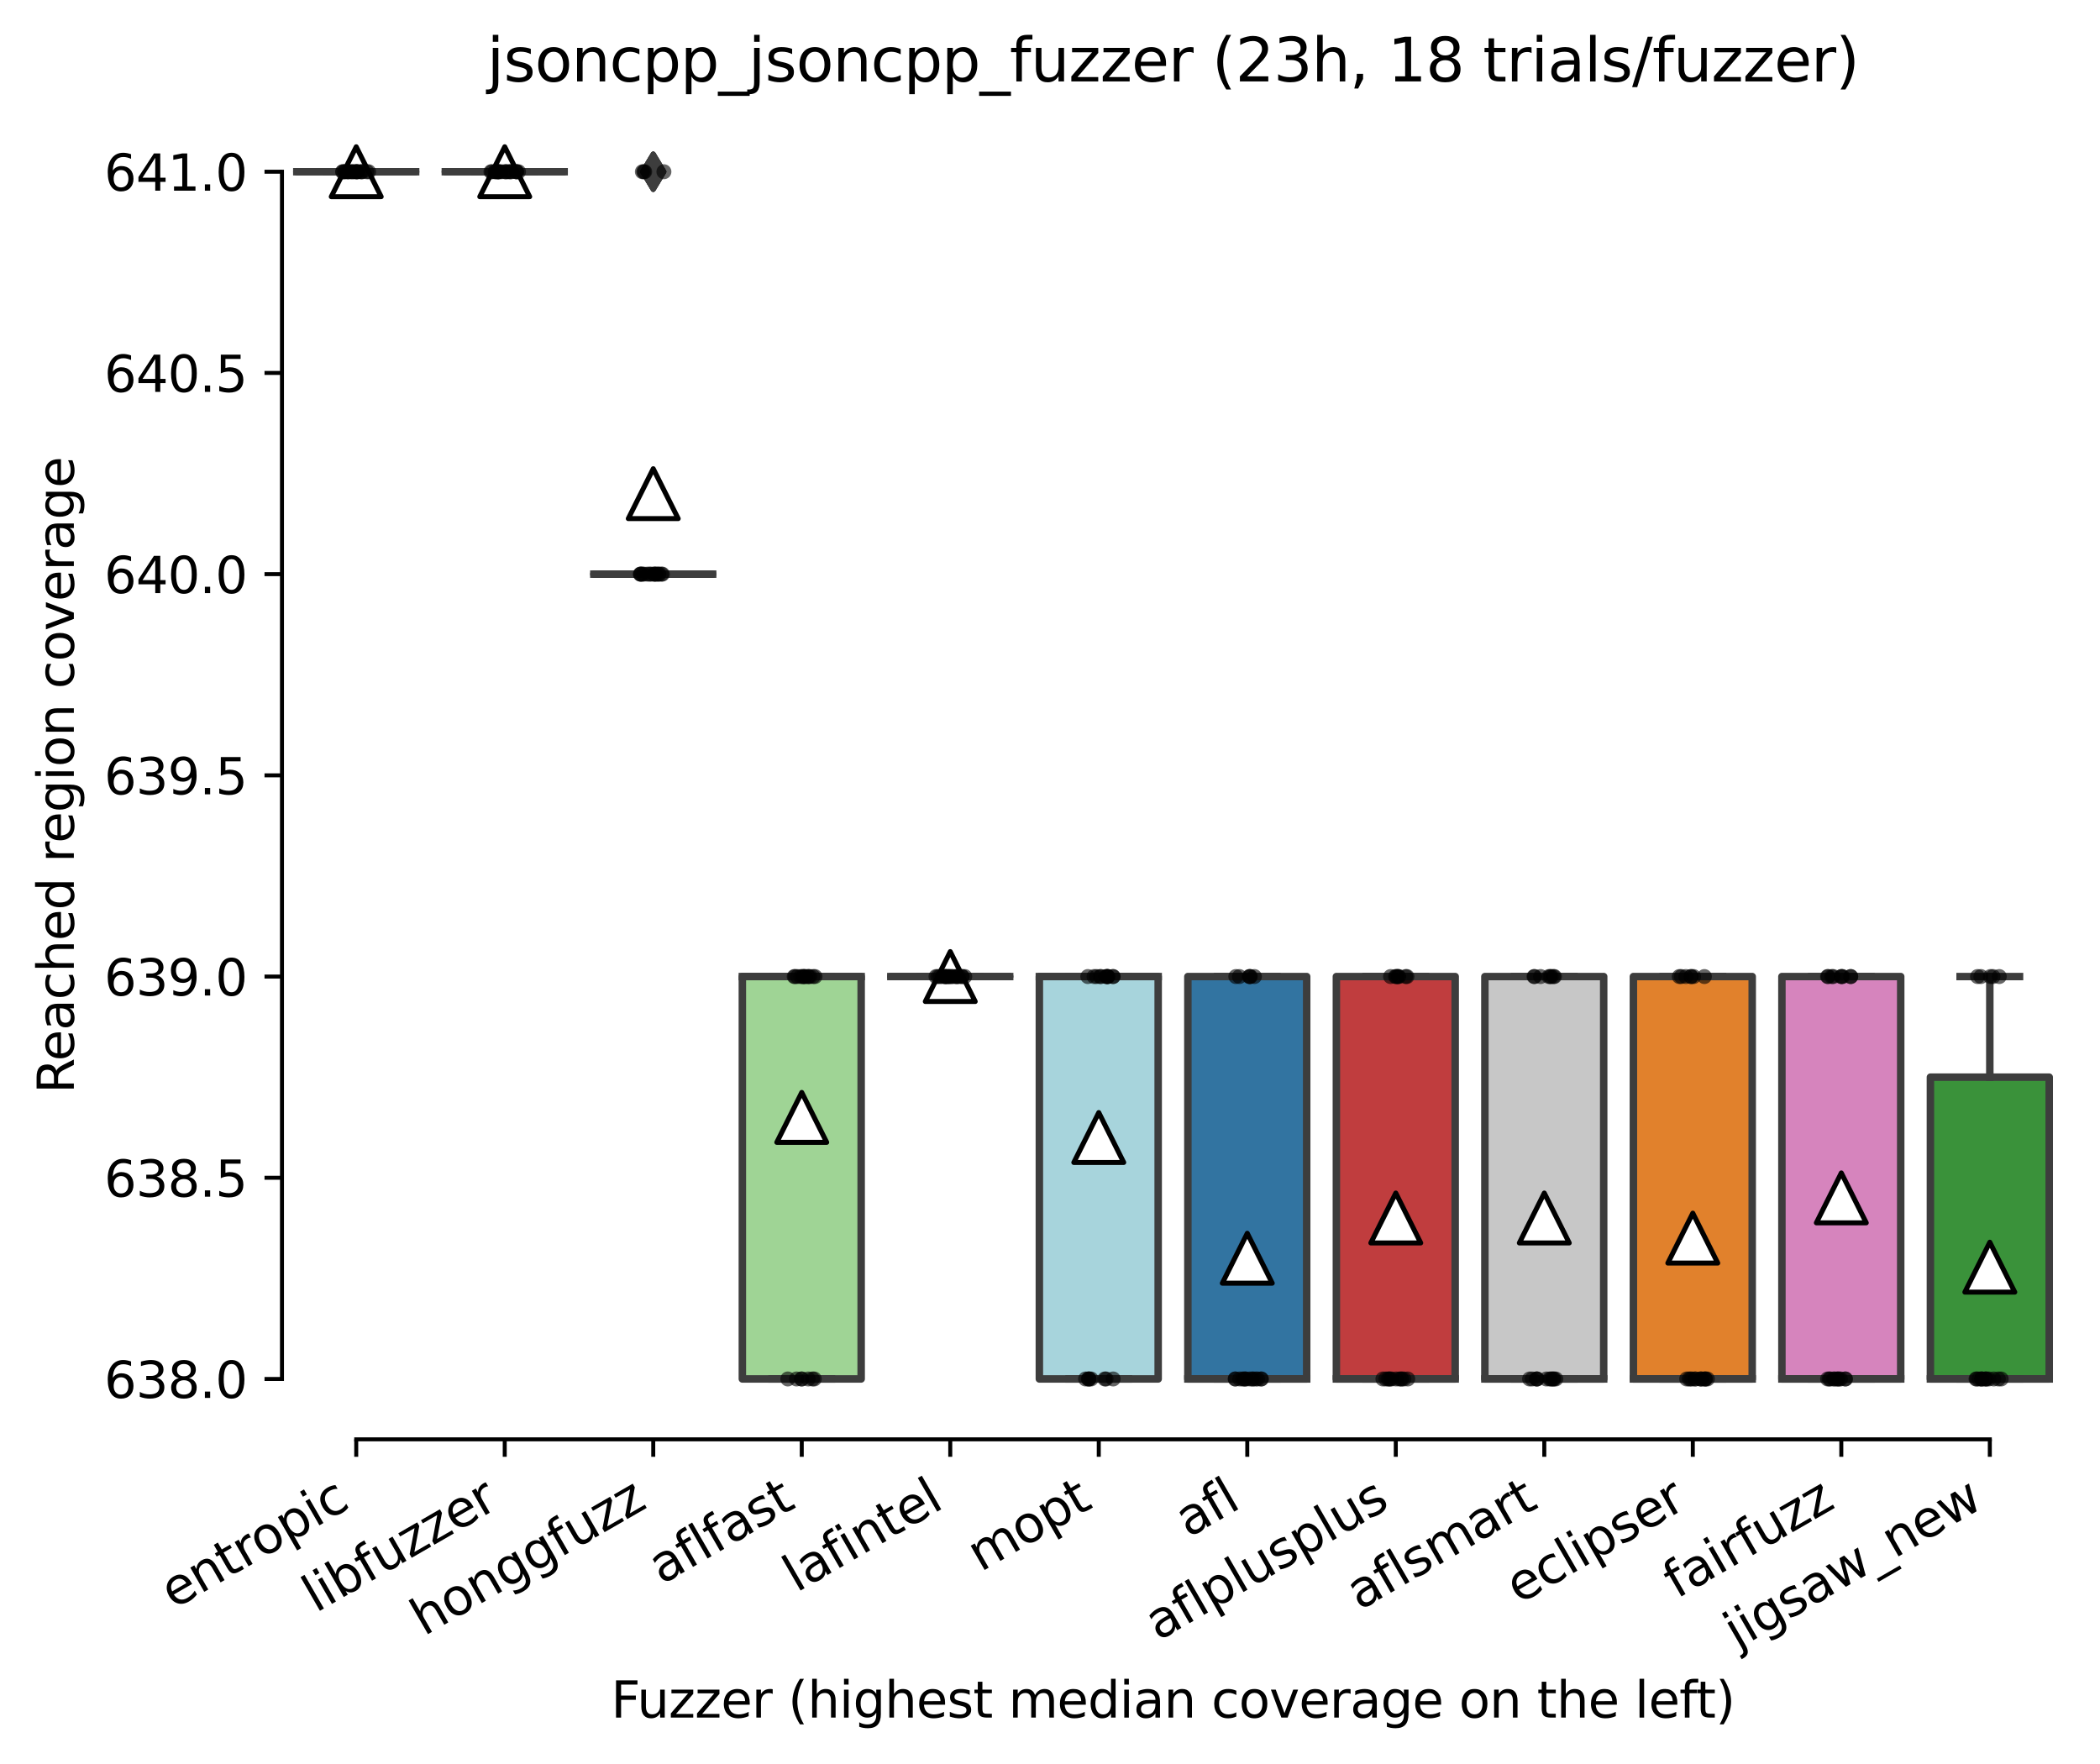 <?xml version="1.0" encoding="utf-8" standalone="no"?>
<!DOCTYPE svg PUBLIC "-//W3C//DTD SVG 1.1//EN"
  "http://www.w3.org/Graphics/SVG/1.1/DTD/svg11.dtd">
<svg height="353.475pt" version="1.1" viewBox="0 0 420.826 353.475" width="420.826pt" xmlns="http://www.w3.org/2000/svg" xmlns:xlink="http://www.w3.org/1999/xlink">
 <defs>
  <style type="text/css">*{stroke-linecap:butt;stroke-linejoin:round;}</style>
 </defs>
 <g id="figure_1">
  <g id="patch_1">
   <path d="M 0 353.475 
L 420.826 353.475 
L 420.826 0 
L 0 0 
z
" style="fill:#ffffff;"/>
  </g>
  <g id="axes_1">
   <g id="patch_2">
    <path d="M 56.506 288.43 
L 413.626 288.43 
L 413.626 22.318 
L 56.506 22.318 
z
" style="fill:#ffffff;"/>
   </g>
   <g id="patch_3">
    <path clip-path="url(#pa85f413144)" d="M 59.482 34.414 
L 83.29 34.414 
L 83.29 34.414 
L 59.482 34.414 
L 59.482 34.414 
z
" style="fill:#f2a5a3;stroke:#3d3d3d;stroke-linejoin:miter;stroke-width:1.5;"/>
   </g>
   <g id="patch_4">
    <path clip-path="url(#pa85f413144)" d="M 89.242 34.414 
L 113.05 34.414 
L 113.05 34.414 
L 89.242 34.414 
L 89.242 34.414 
z
" style="fill:#7f7f7f;stroke:#3d3d3d;stroke-linejoin:miter;stroke-width:1.5;"/>
   </g>
   <g id="patch_5">
    <path clip-path="url(#pa85f413144)" d="M 119.002 115.054 
L 142.81 115.054 
L 142.81 115.054 
L 119.002 115.054 
L 119.002 115.054 
z
" style="fill:#d1d197;stroke:#3d3d3d;stroke-linejoin:miter;stroke-width:1.5;"/>
   </g>
   <g id="patch_6">
    <path clip-path="url(#pa85f413144)" d="M 148.762 276.334 
L 172.57 276.334 
L 172.57 195.694 
L 148.762 195.694 
L 148.762 276.334 
z
" style="fill:#9fd495;stroke:#3d3d3d;stroke-linejoin:miter;stroke-width:1.5;"/>
   </g>
   <g id="patch_7">
    <path clip-path="url(#pa85f413144)" d="M 178.522 195.694 
L 202.33 195.694 
L 202.33 195.694 
L 178.522 195.694 
L 178.522 195.694 
z
" style="fill:#c4b5d0;stroke:#3d3d3d;stroke-linejoin:miter;stroke-width:1.5;"/>
   </g>
   <g id="patch_8">
    <path clip-path="url(#pa85f413144)" d="M 208.282 276.334 
L 232.09 276.334 
L 232.09 195.694 
L 208.282 195.694 
L 208.282 276.334 
z
" style="fill:#a7d4dc;stroke:#3d3d3d;stroke-linejoin:miter;stroke-width:1.5;"/>
   </g>
   <g id="patch_9">
    <path clip-path="url(#pa85f413144)" d="M 238.042 276.334 
L 261.85 276.334 
L 261.85 195.694 
L 238.042 195.694 
L 238.042 276.334 
z
" style="fill:#3274a1;stroke:#3d3d3d;stroke-linejoin:miter;stroke-width:1.5;"/>
   </g>
   <g id="patch_10">
    <path clip-path="url(#pa85f413144)" d="M 267.802 276.334 
L 291.61 276.334 
L 291.61 195.694 
L 267.802 195.694 
L 267.802 276.334 
z
" style="fill:#c03d3e;stroke:#3d3d3d;stroke-linejoin:miter;stroke-width:1.5;"/>
   </g>
   <g id="patch_11">
    <path clip-path="url(#pa85f413144)" d="M 297.562 276.334 
L 321.37 276.334 
L 321.37 195.694 
L 297.562 195.694 
L 297.562 276.334 
z
" style="fill:#c7c7c7;stroke:#3d3d3d;stroke-linejoin:miter;stroke-width:1.5;"/>
   </g>
   <g id="patch_12">
    <path clip-path="url(#pa85f413144)" d="M 327.322 276.334 
L 351.13 276.334 
L 351.13 195.694 
L 327.322 195.694 
L 327.322 276.334 
z
" style="fill:#e1812c;stroke:#3d3d3d;stroke-linejoin:miter;stroke-width:1.5;"/>
   </g>
   <g id="patch_13">
    <path clip-path="url(#pa85f413144)" d="M 357.082 276.334 
L 380.89 276.334 
L 380.89 195.694 
L 357.082 195.694 
L 357.082 276.334 
z
" style="fill:#d684bd;stroke:#3d3d3d;stroke-linejoin:miter;stroke-width:1.5;"/>
   </g>
   <g id="patch_14">
    <path clip-path="url(#pa85f413144)" d="M 386.842 276.334 
L 410.65 276.334 
L 410.65 215.854 
L 386.842 215.854 
L 386.842 276.334 
z
" style="fill:#3a923a;stroke:#3d3d3d;stroke-linejoin:miter;stroke-width:1.5;"/>
   </g>
   <g id="matplotlib.axis_1">
    <g id="xtick_1">
     <g id="line2d_1">
      <defs>
       <path d="M 0 0 
L 0 3.5 
" id="m1213af764f" style="stroke:#000000;stroke-width:0.8;"/>
      </defs>
      <g>
       <use style="stroke:#000000;stroke-width:0.8;" x="71.386" xlink:href="#m1213af764f" y="288.43"/>
      </g>
     </g>
     <g id="text_1">
      <!-- entropic -->
      <g transform="translate(34.804 322.531)rotate(-30)scale(0.1 -0.1)">
       <defs>
        <path d="M 3597 1894 
L 3597 1613 
L 953 1613 
Q 991 1019 1311 708 
Q 1631 397 2203 397 
Q 2534 397 2845 478 
Q 3156 559 3463 722 
L 3463 178 
Q 3153 47 2828 -22 
Q 2503 -91 2169 -91 
Q 1331 -91 842 396 
Q 353 884 353 1716 
Q 353 2575 817 3079 
Q 1281 3584 2069 3584 
Q 2775 3584 3186 3129 
Q 3597 2675 3597 1894 
z
M 3022 2063 
Q 3016 2534 2758 2815 
Q 2500 3097 2075 3097 
Q 1594 3097 1305 2825 
Q 1016 2553 972 2059 
L 3022 2063 
z
" id="DejaVuSans-65" transform="scale(0.016)"/>
        <path d="M 3513 2113 
L 3513 0 
L 2938 0 
L 2938 2094 
Q 2938 2591 2744 2837 
Q 2550 3084 2163 3084 
Q 1697 3084 1428 2787 
Q 1159 2491 1159 1978 
L 1159 0 
L 581 0 
L 581 3500 
L 1159 3500 
L 1159 2956 
Q 1366 3272 1645 3428 
Q 1925 3584 2291 3584 
Q 2894 3584 3203 3211 
Q 3513 2838 3513 2113 
z
" id="DejaVuSans-6e" transform="scale(0.016)"/>
        <path d="M 1172 4494 
L 1172 3500 
L 2356 3500 
L 2356 3053 
L 1172 3053 
L 1172 1153 
Q 1172 725 1289 603 
Q 1406 481 1766 481 
L 2356 481 
L 2356 0 
L 1766 0 
Q 1100 0 847 248 
Q 594 497 594 1153 
L 594 3053 
L 172 3053 
L 172 3500 
L 594 3500 
L 594 4494 
L 1172 4494 
z
" id="DejaVuSans-74" transform="scale(0.016)"/>
        <path d="M 2631 2963 
Q 2534 3019 2420 3045 
Q 2306 3072 2169 3072 
Q 1681 3072 1420 2755 
Q 1159 2438 1159 1844 
L 1159 0 
L 581 0 
L 581 3500 
L 1159 3500 
L 1159 2956 
Q 1341 3275 1631 3429 
Q 1922 3584 2338 3584 
Q 2397 3584 2469 3576 
Q 2541 3569 2628 3553 
L 2631 2963 
z
" id="DejaVuSans-72" transform="scale(0.016)"/>
        <path d="M 1959 3097 
Q 1497 3097 1228 2736 
Q 959 2375 959 1747 
Q 959 1119 1226 758 
Q 1494 397 1959 397 
Q 2419 397 2687 759 
Q 2956 1122 2956 1747 
Q 2956 2369 2687 2733 
Q 2419 3097 1959 3097 
z
M 1959 3584 
Q 2709 3584 3137 3096 
Q 3566 2609 3566 1747 
Q 3566 888 3137 398 
Q 2709 -91 1959 -91 
Q 1206 -91 779 398 
Q 353 888 353 1747 
Q 353 2609 779 3096 
Q 1206 3584 1959 3584 
z
" id="DejaVuSans-6f" transform="scale(0.016)"/>
        <path d="M 1159 525 
L 1159 -1331 
L 581 -1331 
L 581 3500 
L 1159 3500 
L 1159 2969 
Q 1341 3281 1617 3432 
Q 1894 3584 2278 3584 
Q 2916 3584 3314 3078 
Q 3713 2572 3713 1747 
Q 3713 922 3314 415 
Q 2916 -91 2278 -91 
Q 1894 -91 1617 61 
Q 1341 213 1159 525 
z
M 3116 1747 
Q 3116 2381 2855 2742 
Q 2594 3103 2138 3103 
Q 1681 3103 1420 2742 
Q 1159 2381 1159 1747 
Q 1159 1113 1420 752 
Q 1681 391 2138 391 
Q 2594 391 2855 752 
Q 3116 1113 3116 1747 
z
" id="DejaVuSans-70" transform="scale(0.016)"/>
        <path d="M 603 3500 
L 1178 3500 
L 1178 0 
L 603 0 
L 603 3500 
z
M 603 4863 
L 1178 4863 
L 1178 4134 
L 603 4134 
L 603 4863 
z
" id="DejaVuSans-69" transform="scale(0.016)"/>
        <path d="M 3122 3366 
L 3122 2828 
Q 2878 2963 2633 3030 
Q 2388 3097 2138 3097 
Q 1578 3097 1268 2742 
Q 959 2388 959 1747 
Q 959 1106 1268 751 
Q 1578 397 2138 397 
Q 2388 397 2633 464 
Q 2878 531 3122 666 
L 3122 134 
Q 2881 22 2623 -34 
Q 2366 -91 2075 -91 
Q 1284 -91 818 406 
Q 353 903 353 1747 
Q 353 2603 823 3093 
Q 1294 3584 2113 3584 
Q 2378 3584 2631 3529 
Q 2884 3475 3122 3366 
z
" id="DejaVuSans-63" transform="scale(0.016)"/>
       </defs>
       <use xlink:href="#DejaVuSans-65"/>
       <use x="61.523" xlink:href="#DejaVuSans-6e"/>
       <use x="124.902" xlink:href="#DejaVuSans-74"/>
       <use x="164.111" xlink:href="#DejaVuSans-72"/>
       <use x="202.975" xlink:href="#DejaVuSans-6f"/>
       <use x="264.156" xlink:href="#DejaVuSans-70"/>
       <use x="327.633" xlink:href="#DejaVuSans-69"/>
       <use x="355.416" xlink:href="#DejaVuSans-63"/>
      </g>
     </g>
    </g>
    <g id="xtick_2">
     <g id="line2d_2">
      <g>
       <use style="stroke:#000000;stroke-width:0.8;" x="101.146" xlink:href="#m1213af764f" y="288.43"/>
      </g>
     </g>
     <g id="text_2">
      <!-- libfuzzer -->
      <g transform="translate(63.28 323.272)rotate(-30)scale(0.1 -0.1)">
       <defs>
        <path d="M 603 4863 
L 1178 4863 
L 1178 0 
L 603 0 
L 603 4863 
z
" id="DejaVuSans-6c" transform="scale(0.016)"/>
        <path d="M 3116 1747 
Q 3116 2381 2855 2742 
Q 2594 3103 2138 3103 
Q 1681 3103 1420 2742 
Q 1159 2381 1159 1747 
Q 1159 1113 1420 752 
Q 1681 391 2138 391 
Q 2594 391 2855 752 
Q 3116 1113 3116 1747 
z
M 1159 2969 
Q 1341 3281 1617 3432 
Q 1894 3584 2278 3584 
Q 2916 3584 3314 3078 
Q 3713 2572 3713 1747 
Q 3713 922 3314 415 
Q 2916 -91 2278 -91 
Q 1894 -91 1617 61 
Q 1341 213 1159 525 
L 1159 0 
L 581 0 
L 581 4863 
L 1159 4863 
L 1159 2969 
z
" id="DejaVuSans-62" transform="scale(0.016)"/>
        <path d="M 2375 4863 
L 2375 4384 
L 1825 4384 
Q 1516 4384 1395 4259 
Q 1275 4134 1275 3809 
L 1275 3500 
L 2222 3500 
L 2222 3053 
L 1275 3053 
L 1275 0 
L 697 0 
L 697 3053 
L 147 3053 
L 147 3500 
L 697 3500 
L 697 3744 
Q 697 4328 969 4595 
Q 1241 4863 1831 4863 
L 2375 4863 
z
" id="DejaVuSans-66" transform="scale(0.016)"/>
        <path d="M 544 1381 
L 544 3500 
L 1119 3500 
L 1119 1403 
Q 1119 906 1312 657 
Q 1506 409 1894 409 
Q 2359 409 2629 706 
Q 2900 1003 2900 1516 
L 2900 3500 
L 3475 3500 
L 3475 0 
L 2900 0 
L 2900 538 
Q 2691 219 2414 64 
Q 2138 -91 1772 -91 
Q 1169 -91 856 284 
Q 544 659 544 1381 
z
M 1991 3584 
L 1991 3584 
z
" id="DejaVuSans-75" transform="scale(0.016)"/>
        <path d="M 353 3500 
L 3084 3500 
L 3084 2975 
L 922 459 
L 3084 459 
L 3084 0 
L 275 0 
L 275 525 
L 2438 3041 
L 353 3041 
L 353 3500 
z
" id="DejaVuSans-7a" transform="scale(0.016)"/>
       </defs>
       <use xlink:href="#DejaVuSans-6c"/>
       <use x="27.783" xlink:href="#DejaVuSans-69"/>
       <use x="55.566" xlink:href="#DejaVuSans-62"/>
       <use x="119.043" xlink:href="#DejaVuSans-66"/>
       <use x="154.248" xlink:href="#DejaVuSans-75"/>
       <use x="217.627" xlink:href="#DejaVuSans-7a"/>
       <use x="270.117" xlink:href="#DejaVuSans-7a"/>
       <use x="322.607" xlink:href="#DejaVuSans-65"/>
       <use x="384.131" xlink:href="#DejaVuSans-72"/>
      </g>
     </g>
    </g>
    <g id="xtick_3">
     <g id="line2d_3">
      <g>
       <use style="stroke:#000000;stroke-width:0.8;" x="130.906" xlink:href="#m1213af764f" y="288.43"/>
      </g>
     </g>
     <g id="text_3">
      <!-- honggfuzz -->
      <g transform="translate(84.967 327.933)rotate(-30)scale(0.1 -0.1)">
       <defs>
        <path d="M 3513 2113 
L 3513 0 
L 2938 0 
L 2938 2094 
Q 2938 2591 2744 2837 
Q 2550 3084 2163 3084 
Q 1697 3084 1428 2787 
Q 1159 2491 1159 1978 
L 1159 0 
L 581 0 
L 581 4863 
L 1159 4863 
L 1159 2956 
Q 1366 3272 1645 3428 
Q 1925 3584 2291 3584 
Q 2894 3584 3203 3211 
Q 3513 2838 3513 2113 
z
" id="DejaVuSans-68" transform="scale(0.016)"/>
        <path d="M 2906 1791 
Q 2906 2416 2648 2759 
Q 2391 3103 1925 3103 
Q 1463 3103 1205 2759 
Q 947 2416 947 1791 
Q 947 1169 1205 825 
Q 1463 481 1925 481 
Q 2391 481 2648 825 
Q 2906 1169 2906 1791 
z
M 3481 434 
Q 3481 -459 3084 -895 
Q 2688 -1331 1869 -1331 
Q 1566 -1331 1297 -1286 
Q 1028 -1241 775 -1147 
L 775 -588 
Q 1028 -725 1275 -790 
Q 1522 -856 1778 -856 
Q 2344 -856 2625 -561 
Q 2906 -266 2906 331 
L 2906 616 
Q 2728 306 2450 153 
Q 2172 0 1784 0 
Q 1141 0 747 490 
Q 353 981 353 1791 
Q 353 2603 747 3093 
Q 1141 3584 1784 3584 
Q 2172 3584 2450 3431 
Q 2728 3278 2906 2969 
L 2906 3500 
L 3481 3500 
L 3481 434 
z
" id="DejaVuSans-67" transform="scale(0.016)"/>
       </defs>
       <use xlink:href="#DejaVuSans-68"/>
       <use x="63.379" xlink:href="#DejaVuSans-6f"/>
       <use x="124.561" xlink:href="#DejaVuSans-6e"/>
       <use x="187.939" xlink:href="#DejaVuSans-67"/>
       <use x="251.416" xlink:href="#DejaVuSans-67"/>
       <use x="314.893" xlink:href="#DejaVuSans-66"/>
       <use x="350.098" xlink:href="#DejaVuSans-75"/>
       <use x="413.477" xlink:href="#DejaVuSans-7a"/>
       <use x="465.967" xlink:href="#DejaVuSans-7a"/>
      </g>
     </g>
    </g>
    <g id="xtick_4">
     <g id="line2d_4">
      <g>
       <use style="stroke:#000000;stroke-width:0.8;" x="160.666" xlink:href="#m1213af764f" y="288.43"/>
      </g>
     </g>
     <g id="text_4">
      <!-- aflfast -->
      <g transform="translate(132.602 317.613)rotate(-30)scale(0.1 -0.1)">
       <defs>
        <path d="M 2194 1759 
Q 1497 1759 1228 1600 
Q 959 1441 959 1056 
Q 959 750 1161 570 
Q 1363 391 1709 391 
Q 2188 391 2477 730 
Q 2766 1069 2766 1631 
L 2766 1759 
L 2194 1759 
z
M 3341 1997 
L 3341 0 
L 2766 0 
L 2766 531 
Q 2569 213 2275 61 
Q 1981 -91 1556 -91 
Q 1019 -91 701 211 
Q 384 513 384 1019 
Q 384 1609 779 1909 
Q 1175 2209 1959 2209 
L 2766 2209 
L 2766 2266 
Q 2766 2663 2505 2880 
Q 2244 3097 1772 3097 
Q 1472 3097 1187 3025 
Q 903 2953 641 2809 
L 641 3341 
Q 956 3463 1253 3523 
Q 1550 3584 1831 3584 
Q 2591 3584 2966 3190 
Q 3341 2797 3341 1997 
z
" id="DejaVuSans-61" transform="scale(0.016)"/>
        <path d="M 2834 3397 
L 2834 2853 
Q 2591 2978 2328 3040 
Q 2066 3103 1784 3103 
Q 1356 3103 1142 2972 
Q 928 2841 928 2578 
Q 928 2378 1081 2264 
Q 1234 2150 1697 2047 
L 1894 2003 
Q 2506 1872 2764 1633 
Q 3022 1394 3022 966 
Q 3022 478 2636 193 
Q 2250 -91 1575 -91 
Q 1294 -91 989 -36 
Q 684 19 347 128 
L 347 722 
Q 666 556 975 473 
Q 1284 391 1588 391 
Q 1994 391 2212 530 
Q 2431 669 2431 922 
Q 2431 1156 2273 1281 
Q 2116 1406 1581 1522 
L 1381 1569 
Q 847 1681 609 1914 
Q 372 2147 372 2553 
Q 372 3047 722 3315 
Q 1072 3584 1716 3584 
Q 2034 3584 2315 3537 
Q 2597 3491 2834 3397 
z
" id="DejaVuSans-73" transform="scale(0.016)"/>
       </defs>
       <use xlink:href="#DejaVuSans-61"/>
       <use x="61.279" xlink:href="#DejaVuSans-66"/>
       <use x="96.484" xlink:href="#DejaVuSans-6c"/>
       <use x="124.268" xlink:href="#DejaVuSans-66"/>
       <use x="159.473" xlink:href="#DejaVuSans-61"/>
       <use x="220.752" xlink:href="#DejaVuSans-73"/>
       <use x="272.852" xlink:href="#DejaVuSans-74"/>
      </g>
     </g>
    </g>
    <g id="xtick_5">
     <g id="line2d_5">
      <g>
       <use style="stroke:#000000;stroke-width:0.8;" x="190.426" xlink:href="#m1213af764f" y="288.43"/>
      </g>
     </g>
     <g id="text_5">
      <!-- lafintel -->
      <g transform="translate(159.601 319.207)rotate(-30)scale(0.1 -0.1)">
       <use xlink:href="#DejaVuSans-6c"/>
       <use x="27.783" xlink:href="#DejaVuSans-61"/>
       <use x="89.062" xlink:href="#DejaVuSans-66"/>
       <use x="124.268" xlink:href="#DejaVuSans-69"/>
       <use x="152.051" xlink:href="#DejaVuSans-6e"/>
       <use x="215.43" xlink:href="#DejaVuSans-74"/>
       <use x="254.639" xlink:href="#DejaVuSans-65"/>
       <use x="316.162" xlink:href="#DejaVuSans-6c"/>
      </g>
     </g>
    </g>
    <g id="xtick_6">
     <g id="line2d_6">
      <g>
       <use style="stroke:#000000;stroke-width:0.8;" x="220.186" xlink:href="#m1213af764f" y="288.43"/>
      </g>
     </g>
     <g id="text_6">
      <!-- mopt -->
      <g transform="translate(196.519 315.075)rotate(-30)scale(0.1 -0.1)">
       <defs>
        <path d="M 3328 2828 
Q 3544 3216 3844 3400 
Q 4144 3584 4550 3584 
Q 5097 3584 5394 3201 
Q 5691 2819 5691 2113 
L 5691 0 
L 5113 0 
L 5113 2094 
Q 5113 2597 4934 2840 
Q 4756 3084 4391 3084 
Q 3944 3084 3684 2787 
Q 3425 2491 3425 1978 
L 3425 0 
L 2847 0 
L 2847 2094 
Q 2847 2600 2669 2842 
Q 2491 3084 2119 3084 
Q 1678 3084 1418 2786 
Q 1159 2488 1159 1978 
L 1159 0 
L 581 0 
L 581 3500 
L 1159 3500 
L 1159 2956 
Q 1356 3278 1631 3431 
Q 1906 3584 2284 3584 
Q 2666 3584 2933 3390 
Q 3200 3197 3328 2828 
z
" id="DejaVuSans-6d" transform="scale(0.016)"/>
       </defs>
       <use xlink:href="#DejaVuSans-6d"/>
       <use x="97.412" xlink:href="#DejaVuSans-6f"/>
       <use x="158.594" xlink:href="#DejaVuSans-70"/>
       <use x="222.07" xlink:href="#DejaVuSans-74"/>
      </g>
     </g>
    </g>
    <g id="xtick_7">
     <g id="line2d_7">
      <g>
       <use style="stroke:#000000;stroke-width:0.8;" x="249.946" xlink:href="#m1213af764f" y="288.43"/>
      </g>
     </g>
     <g id="text_7">
      <!-- afl -->
      <g transform="translate(238.145 308.224)rotate(-30)scale(0.1 -0.1)">
       <use xlink:href="#DejaVuSans-61"/>
       <use x="61.279" xlink:href="#DejaVuSans-66"/>
       <use x="96.484" xlink:href="#DejaVuSans-6c"/>
      </g>
     </g>
    </g>
    <g id="xtick_8">
     <g id="line2d_8">
      <g>
       <use style="stroke:#000000;stroke-width:0.8;" x="279.706" xlink:href="#m1213af764f" y="288.43"/>
      </g>
     </g>
     <g id="text_8">
      <!-- aflplusplus -->
      <g transform="translate(232.097 328.897)rotate(-30)scale(0.1 -0.1)">
       <use xlink:href="#DejaVuSans-61"/>
       <use x="61.279" xlink:href="#DejaVuSans-66"/>
       <use x="96.484" xlink:href="#DejaVuSans-6c"/>
       <use x="124.268" xlink:href="#DejaVuSans-70"/>
       <use x="187.744" xlink:href="#DejaVuSans-6c"/>
       <use x="215.527" xlink:href="#DejaVuSans-75"/>
       <use x="278.906" xlink:href="#DejaVuSans-73"/>
       <use x="331.006" xlink:href="#DejaVuSans-70"/>
       <use x="394.482" xlink:href="#DejaVuSans-6c"/>
       <use x="422.266" xlink:href="#DejaVuSans-75"/>
       <use x="485.645" xlink:href="#DejaVuSans-73"/>
      </g>
     </g>
    </g>
    <g id="xtick_9">
     <g id="line2d_9">
      <g>
       <use style="stroke:#000000;stroke-width:0.8;" x="309.466" xlink:href="#m1213af764f" y="288.43"/>
      </g>
     </g>
     <g id="text_9">
      <!-- aflsmart -->
      <g transform="translate(272.455 322.779)rotate(-30)scale(0.1 -0.1)">
       <use xlink:href="#DejaVuSans-61"/>
       <use x="61.279" xlink:href="#DejaVuSans-66"/>
       <use x="96.484" xlink:href="#DejaVuSans-6c"/>
       <use x="124.268" xlink:href="#DejaVuSans-73"/>
       <use x="176.367" xlink:href="#DejaVuSans-6d"/>
       <use x="273.779" xlink:href="#DejaVuSans-61"/>
       <use x="335.059" xlink:href="#DejaVuSans-72"/>
       <use x="376.172" xlink:href="#DejaVuSans-74"/>
      </g>
     </g>
    </g>
    <g id="xtick_10">
     <g id="line2d_10">
      <g>
       <use style="stroke:#000000;stroke-width:0.8;" x="339.226" xlink:href="#m1213af764f" y="288.43"/>
      </g>
     </g>
     <g id="text_10">
      <!-- eclipser -->
      <g transform="translate(304.386 321.525)rotate(-30)scale(0.1 -0.1)">
       <use xlink:href="#DejaVuSans-65"/>
       <use x="61.523" xlink:href="#DejaVuSans-63"/>
       <use x="116.504" xlink:href="#DejaVuSans-6c"/>
       <use x="144.287" xlink:href="#DejaVuSans-69"/>
       <use x="172.07" xlink:href="#DejaVuSans-70"/>
       <use x="235.547" xlink:href="#DejaVuSans-73"/>
       <use x="287.646" xlink:href="#DejaVuSans-65"/>
       <use x="349.17" xlink:href="#DejaVuSans-72"/>
      </g>
     </g>
    </g>
    <g id="xtick_11">
     <g id="line2d_11">
      <g>
       <use style="stroke:#000000;stroke-width:0.8;" x="368.986" xlink:href="#m1213af764f" y="288.43"/>
      </g>
     </g>
     <g id="text_11">
      <!-- fairfuzz -->
      <g transform="translate(335.997 320.457)rotate(-30)scale(0.1 -0.1)">
       <use xlink:href="#DejaVuSans-66"/>
       <use x="35.205" xlink:href="#DejaVuSans-61"/>
       <use x="96.484" xlink:href="#DejaVuSans-69"/>
       <use x="124.268" xlink:href="#DejaVuSans-72"/>
       <use x="165.381" xlink:href="#DejaVuSans-66"/>
       <use x="200.586" xlink:href="#DejaVuSans-75"/>
       <use x="263.965" xlink:href="#DejaVuSans-7a"/>
       <use x="316.455" xlink:href="#DejaVuSans-7a"/>
      </g>
     </g>
    </g>
    <g id="xtick_12">
     <g id="line2d_12">
      <g>
       <use style="stroke:#000000;stroke-width:0.8;" x="398.746" xlink:href="#m1213af764f" y="288.43"/>
      </g>
     </g>
     <g id="text_12">
      <!-- jigsaw_new -->
      <g transform="translate(348.127 330.555)rotate(-30)scale(0.1 -0.1)">
       <defs>
        <path d="M 603 3500 
L 1178 3500 
L 1178 -63 
Q 1178 -731 923 -1031 
Q 669 -1331 103 -1331 
L -116 -1331 
L -116 -844 
L 38 -844 
Q 366 -844 484 -692 
Q 603 -541 603 -63 
L 603 3500 
z
M 603 4863 
L 1178 4863 
L 1178 4134 
L 603 4134 
L 603 4863 
z
" id="DejaVuSans-6a" transform="scale(0.016)"/>
        <path d="M 269 3500 
L 844 3500 
L 1563 769 
L 2278 3500 
L 2956 3500 
L 3675 769 
L 4391 3500 
L 4966 3500 
L 4050 0 
L 3372 0 
L 2619 2869 
L 1863 0 
L 1184 0 
L 269 3500 
z
" id="DejaVuSans-77" transform="scale(0.016)"/>
        <path d="M 3263 -1063 
L 3263 -1509 
L -63 -1509 
L -63 -1063 
L 3263 -1063 
z
" id="DejaVuSans-5f" transform="scale(0.016)"/>
       </defs>
       <use xlink:href="#DejaVuSans-6a"/>
       <use x="27.783" xlink:href="#DejaVuSans-69"/>
       <use x="55.566" xlink:href="#DejaVuSans-67"/>
       <use x="119.043" xlink:href="#DejaVuSans-73"/>
       <use x="171.143" xlink:href="#DejaVuSans-61"/>
       <use x="232.422" xlink:href="#DejaVuSans-77"/>
       <use x="314.209" xlink:href="#DejaVuSans-5f"/>
       <use x="364.209" xlink:href="#DejaVuSans-6e"/>
       <use x="427.588" xlink:href="#DejaVuSans-65"/>
       <use x="489.111" xlink:href="#DejaVuSans-77"/>
      </g>
     </g>
    </g>
    <g id="text_13">
     <!-- Fuzzer (highest median coverage on the left) -->
     <g transform="translate(122.448 344.195)scale(0.1 -0.1)">
      <defs>
       <path d="M 628 4666 
L 3309 4666 
L 3309 4134 
L 1259 4134 
L 1259 2759 
L 3109 2759 
L 3109 2228 
L 1259 2228 
L 1259 0 
L 628 0 
L 628 4666 
z
" id="DejaVuSans-46" transform="scale(0.016)"/>
       <path id="DejaVuSans-20" transform="scale(0.016)"/>
       <path d="M 1984 4856 
Q 1566 4138 1362 3434 
Q 1159 2731 1159 2009 
Q 1159 1288 1364 580 
Q 1569 -128 1984 -844 
L 1484 -844 
Q 1016 -109 783 600 
Q 550 1309 550 2009 
Q 550 2706 781 3412 
Q 1013 4119 1484 4856 
L 1984 4856 
z
" id="DejaVuSans-28" transform="scale(0.016)"/>
       <path d="M 2906 2969 
L 2906 4863 
L 3481 4863 
L 3481 0 
L 2906 0 
L 2906 525 
Q 2725 213 2448 61 
Q 2172 -91 1784 -91 
Q 1150 -91 751 415 
Q 353 922 353 1747 
Q 353 2572 751 3078 
Q 1150 3584 1784 3584 
Q 2172 3584 2448 3432 
Q 2725 3281 2906 2969 
z
M 947 1747 
Q 947 1113 1208 752 
Q 1469 391 1925 391 
Q 2381 391 2643 752 
Q 2906 1113 2906 1747 
Q 2906 2381 2643 2742 
Q 2381 3103 1925 3103 
Q 1469 3103 1208 2742 
Q 947 2381 947 1747 
z
" id="DejaVuSans-64" transform="scale(0.016)"/>
       <path d="M 191 3500 
L 800 3500 
L 1894 563 
L 2988 3500 
L 3597 3500 
L 2284 0 
L 1503 0 
L 191 3500 
z
" id="DejaVuSans-76" transform="scale(0.016)"/>
       <path d="M 513 4856 
L 1013 4856 
Q 1481 4119 1714 3412 
Q 1947 2706 1947 2009 
Q 1947 1309 1714 600 
Q 1481 -109 1013 -844 
L 513 -844 
Q 928 -128 1133 580 
Q 1338 1288 1338 2009 
Q 1338 2731 1133 3434 
Q 928 4138 513 4856 
z
" id="DejaVuSans-29" transform="scale(0.016)"/>
      </defs>
      <use xlink:href="#DejaVuSans-46"/>
      <use x="52.02" xlink:href="#DejaVuSans-75"/>
      <use x="115.398" xlink:href="#DejaVuSans-7a"/>
      <use x="167.889" xlink:href="#DejaVuSans-7a"/>
      <use x="220.379" xlink:href="#DejaVuSans-65"/>
      <use x="281.902" xlink:href="#DejaVuSans-72"/>
      <use x="323.016" xlink:href="#DejaVuSans-20"/>
      <use x="354.803" xlink:href="#DejaVuSans-28"/>
      <use x="393.816" xlink:href="#DejaVuSans-68"/>
      <use x="457.195" xlink:href="#DejaVuSans-69"/>
      <use x="484.979" xlink:href="#DejaVuSans-67"/>
      <use x="548.455" xlink:href="#DejaVuSans-68"/>
      <use x="611.834" xlink:href="#DejaVuSans-65"/>
      <use x="673.357" xlink:href="#DejaVuSans-73"/>
      <use x="725.457" xlink:href="#DejaVuSans-74"/>
      <use x="764.666" xlink:href="#DejaVuSans-20"/>
      <use x="796.453" xlink:href="#DejaVuSans-6d"/>
      <use x="893.865" xlink:href="#DejaVuSans-65"/>
      <use x="955.389" xlink:href="#DejaVuSans-64"/>
      <use x="1018.865" xlink:href="#DejaVuSans-69"/>
      <use x="1046.648" xlink:href="#DejaVuSans-61"/>
      <use x="1107.928" xlink:href="#DejaVuSans-6e"/>
      <use x="1171.307" xlink:href="#DejaVuSans-20"/>
      <use x="1203.094" xlink:href="#DejaVuSans-63"/>
      <use x="1258.074" xlink:href="#DejaVuSans-6f"/>
      <use x="1319.256" xlink:href="#DejaVuSans-76"/>
      <use x="1378.436" xlink:href="#DejaVuSans-65"/>
      <use x="1439.959" xlink:href="#DejaVuSans-72"/>
      <use x="1481.072" xlink:href="#DejaVuSans-61"/>
      <use x="1542.352" xlink:href="#DejaVuSans-67"/>
      <use x="1605.828" xlink:href="#DejaVuSans-65"/>
      <use x="1667.352" xlink:href="#DejaVuSans-20"/>
      <use x="1699.139" xlink:href="#DejaVuSans-6f"/>
      <use x="1760.32" xlink:href="#DejaVuSans-6e"/>
      <use x="1823.699" xlink:href="#DejaVuSans-20"/>
      <use x="1855.486" xlink:href="#DejaVuSans-74"/>
      <use x="1894.695" xlink:href="#DejaVuSans-68"/>
      <use x="1958.074" xlink:href="#DejaVuSans-65"/>
      <use x="2019.598" xlink:href="#DejaVuSans-20"/>
      <use x="2051.385" xlink:href="#DejaVuSans-6c"/>
      <use x="2079.168" xlink:href="#DejaVuSans-65"/>
      <use x="2140.691" xlink:href="#DejaVuSans-66"/>
      <use x="2174.146" xlink:href="#DejaVuSans-74"/>
      <use x="2213.355" xlink:href="#DejaVuSans-29"/>
     </g>
    </g>
   </g>
   <g id="matplotlib.axis_2">
    <g id="ytick_1">
     <g id="line2d_13">
      <defs>
       <path d="M 0 0 
L -3.5 0 
" id="mfc2a5d6ae1" style="stroke:#000000;stroke-width:0.8;"/>
      </defs>
      <g>
       <use style="stroke:#000000;stroke-width:0.8;" x="56.506" xlink:href="#mfc2a5d6ae1" y="276.334"/>
      </g>
     </g>
     <g id="text_14">
      <!-- 638.0 -->
      <g transform="translate(20.878 280.133)scale(0.1 -0.1)">
       <defs>
        <path d="M 2113 2584 
Q 1688 2584 1439 2293 
Q 1191 2003 1191 1497 
Q 1191 994 1439 701 
Q 1688 409 2113 409 
Q 2538 409 2786 701 
Q 3034 994 3034 1497 
Q 3034 2003 2786 2293 
Q 2538 2584 2113 2584 
z
M 3366 4563 
L 3366 3988 
Q 3128 4100 2886 4159 
Q 2644 4219 2406 4219 
Q 1781 4219 1451 3797 
Q 1122 3375 1075 2522 
Q 1259 2794 1537 2939 
Q 1816 3084 2150 3084 
Q 2853 3084 3261 2657 
Q 3669 2231 3669 1497 
Q 3669 778 3244 343 
Q 2819 -91 2113 -91 
Q 1303 -91 875 529 
Q 447 1150 447 2328 
Q 447 3434 972 4092 
Q 1497 4750 2381 4750 
Q 2619 4750 2861 4703 
Q 3103 4656 3366 4563 
z
" id="DejaVuSans-36" transform="scale(0.016)"/>
        <path d="M 2597 2516 
Q 3050 2419 3304 2112 
Q 3559 1806 3559 1356 
Q 3559 666 3084 287 
Q 2609 -91 1734 -91 
Q 1441 -91 1130 -33 
Q 819 25 488 141 
L 488 750 
Q 750 597 1062 519 
Q 1375 441 1716 441 
Q 2309 441 2620 675 
Q 2931 909 2931 1356 
Q 2931 1769 2642 2001 
Q 2353 2234 1838 2234 
L 1294 2234 
L 1294 2753 
L 1863 2753 
Q 2328 2753 2575 2939 
Q 2822 3125 2822 3475 
Q 2822 3834 2567 4026 
Q 2313 4219 1838 4219 
Q 1578 4219 1281 4162 
Q 984 4106 628 3988 
L 628 4550 
Q 988 4650 1302 4700 
Q 1616 4750 1894 4750 
Q 2613 4750 3031 4423 
Q 3450 4097 3450 3541 
Q 3450 3153 3228 2886 
Q 3006 2619 2597 2516 
z
" id="DejaVuSans-33" transform="scale(0.016)"/>
        <path d="M 2034 2216 
Q 1584 2216 1326 1975 
Q 1069 1734 1069 1313 
Q 1069 891 1326 650 
Q 1584 409 2034 409 
Q 2484 409 2743 651 
Q 3003 894 3003 1313 
Q 3003 1734 2745 1975 
Q 2488 2216 2034 2216 
z
M 1403 2484 
Q 997 2584 770 2862 
Q 544 3141 544 3541 
Q 544 4100 942 4425 
Q 1341 4750 2034 4750 
Q 2731 4750 3128 4425 
Q 3525 4100 3525 3541 
Q 3525 3141 3298 2862 
Q 3072 2584 2669 2484 
Q 3125 2378 3379 2068 
Q 3634 1759 3634 1313 
Q 3634 634 3220 271 
Q 2806 -91 2034 -91 
Q 1263 -91 848 271 
Q 434 634 434 1313 
Q 434 1759 690 2068 
Q 947 2378 1403 2484 
z
M 1172 3481 
Q 1172 3119 1398 2916 
Q 1625 2713 2034 2713 
Q 2441 2713 2670 2916 
Q 2900 3119 2900 3481 
Q 2900 3844 2670 4047 
Q 2441 4250 2034 4250 
Q 1625 4250 1398 4047 
Q 1172 3844 1172 3481 
z
" id="DejaVuSans-38" transform="scale(0.016)"/>
        <path d="M 684 794 
L 1344 794 
L 1344 0 
L 684 0 
L 684 794 
z
" id="DejaVuSans-2e" transform="scale(0.016)"/>
        <path d="M 2034 4250 
Q 1547 4250 1301 3770 
Q 1056 3291 1056 2328 
Q 1056 1369 1301 889 
Q 1547 409 2034 409 
Q 2525 409 2770 889 
Q 3016 1369 3016 2328 
Q 3016 3291 2770 3770 
Q 2525 4250 2034 4250 
z
M 2034 4750 
Q 2819 4750 3233 4129 
Q 3647 3509 3647 2328 
Q 3647 1150 3233 529 
Q 2819 -91 2034 -91 
Q 1250 -91 836 529 
Q 422 1150 422 2328 
Q 422 3509 836 4129 
Q 1250 4750 2034 4750 
z
" id="DejaVuSans-30" transform="scale(0.016)"/>
       </defs>
       <use xlink:href="#DejaVuSans-36"/>
       <use x="63.623" xlink:href="#DejaVuSans-33"/>
       <use x="127.246" xlink:href="#DejaVuSans-38"/>
       <use x="190.869" xlink:href="#DejaVuSans-2e"/>
       <use x="222.656" xlink:href="#DejaVuSans-30"/>
      </g>
     </g>
    </g>
    <g id="ytick_2">
     <g id="line2d_14">
      <g>
       <use style="stroke:#000000;stroke-width:0.8;" x="56.506" xlink:href="#mfc2a5d6ae1" y="236.014"/>
      </g>
     </g>
     <g id="text_15">
      <!-- 638.5 -->
      <g transform="translate(20.878 239.813)scale(0.1 -0.1)">
       <defs>
        <path d="M 691 4666 
L 3169 4666 
L 3169 4134 
L 1269 4134 
L 1269 2991 
Q 1406 3038 1543 3061 
Q 1681 3084 1819 3084 
Q 2600 3084 3056 2656 
Q 3513 2228 3513 1497 
Q 3513 744 3044 326 
Q 2575 -91 1722 -91 
Q 1428 -91 1123 -41 
Q 819 9 494 109 
L 494 744 
Q 775 591 1075 516 
Q 1375 441 1709 441 
Q 2250 441 2565 725 
Q 2881 1009 2881 1497 
Q 2881 1984 2565 2268 
Q 2250 2553 1709 2553 
Q 1456 2553 1204 2497 
Q 953 2441 691 2322 
L 691 4666 
z
" id="DejaVuSans-35" transform="scale(0.016)"/>
       </defs>
       <use xlink:href="#DejaVuSans-36"/>
       <use x="63.623" xlink:href="#DejaVuSans-33"/>
       <use x="127.246" xlink:href="#DejaVuSans-38"/>
       <use x="190.869" xlink:href="#DejaVuSans-2e"/>
       <use x="222.656" xlink:href="#DejaVuSans-35"/>
      </g>
     </g>
    </g>
    <g id="ytick_3">
     <g id="line2d_15">
      <g>
       <use style="stroke:#000000;stroke-width:0.8;" x="56.506" xlink:href="#mfc2a5d6ae1" y="195.694"/>
      </g>
     </g>
     <g id="text_16">
      <!-- 639.0 -->
      <g transform="translate(20.878 199.493)scale(0.1 -0.1)">
       <defs>
        <path d="M 703 97 
L 703 672 
Q 941 559 1184 500 
Q 1428 441 1663 441 
Q 2288 441 2617 861 
Q 2947 1281 2994 2138 
Q 2813 1869 2534 1725 
Q 2256 1581 1919 1581 
Q 1219 1581 811 2004 
Q 403 2428 403 3163 
Q 403 3881 828 4315 
Q 1253 4750 1959 4750 
Q 2769 4750 3195 4129 
Q 3622 3509 3622 2328 
Q 3622 1225 3098 567 
Q 2575 -91 1691 -91 
Q 1453 -91 1209 -44 
Q 966 3 703 97 
z
M 1959 2075 
Q 2384 2075 2632 2365 
Q 2881 2656 2881 3163 
Q 2881 3666 2632 3958 
Q 2384 4250 1959 4250 
Q 1534 4250 1286 3958 
Q 1038 3666 1038 3163 
Q 1038 2656 1286 2365 
Q 1534 2075 1959 2075 
z
" id="DejaVuSans-39" transform="scale(0.016)"/>
       </defs>
       <use xlink:href="#DejaVuSans-36"/>
       <use x="63.623" xlink:href="#DejaVuSans-33"/>
       <use x="127.246" xlink:href="#DejaVuSans-39"/>
       <use x="190.869" xlink:href="#DejaVuSans-2e"/>
       <use x="222.656" xlink:href="#DejaVuSans-30"/>
      </g>
     </g>
    </g>
    <g id="ytick_4">
     <g id="line2d_16">
      <g>
       <use style="stroke:#000000;stroke-width:0.8;" x="56.506" xlink:href="#mfc2a5d6ae1" y="155.374"/>
      </g>
     </g>
     <g id="text_17">
      <!-- 639.5 -->
      <g transform="translate(20.878 159.173)scale(0.1 -0.1)">
       <use xlink:href="#DejaVuSans-36"/>
       <use x="63.623" xlink:href="#DejaVuSans-33"/>
       <use x="127.246" xlink:href="#DejaVuSans-39"/>
       <use x="190.869" xlink:href="#DejaVuSans-2e"/>
       <use x="222.656" xlink:href="#DejaVuSans-35"/>
      </g>
     </g>
    </g>
    <g id="ytick_5">
     <g id="line2d_17">
      <g>
       <use style="stroke:#000000;stroke-width:0.8;" x="56.506" xlink:href="#mfc2a5d6ae1" y="115.054"/>
      </g>
     </g>
     <g id="text_18">
      <!-- 640.0 -->
      <g transform="translate(20.878 118.853)scale(0.1 -0.1)">
       <defs>
        <path d="M 2419 4116 
L 825 1625 
L 2419 1625 
L 2419 4116 
z
M 2253 4666 
L 3047 4666 
L 3047 1625 
L 3713 1625 
L 3713 1100 
L 3047 1100 
L 3047 0 
L 2419 0 
L 2419 1100 
L 313 1100 
L 313 1709 
L 2253 4666 
z
" id="DejaVuSans-34" transform="scale(0.016)"/>
       </defs>
       <use xlink:href="#DejaVuSans-36"/>
       <use x="63.623" xlink:href="#DejaVuSans-34"/>
       <use x="127.246" xlink:href="#DejaVuSans-30"/>
       <use x="190.869" xlink:href="#DejaVuSans-2e"/>
       <use x="222.656" xlink:href="#DejaVuSans-30"/>
      </g>
     </g>
    </g>
    <g id="ytick_6">
     <g id="line2d_18">
      <g>
       <use style="stroke:#000000;stroke-width:0.8;" x="56.506" xlink:href="#mfc2a5d6ae1" y="74.734"/>
      </g>
     </g>
     <g id="text_19">
      <!-- 640.5 -->
      <g transform="translate(20.878 78.533)scale(0.1 -0.1)">
       <use xlink:href="#DejaVuSans-36"/>
       <use x="63.623" xlink:href="#DejaVuSans-34"/>
       <use x="127.246" xlink:href="#DejaVuSans-30"/>
       <use x="190.869" xlink:href="#DejaVuSans-2e"/>
       <use x="222.656" xlink:href="#DejaVuSans-35"/>
      </g>
     </g>
    </g>
    <g id="ytick_7">
     <g id="line2d_19">
      <g>
       <use style="stroke:#000000;stroke-width:0.8;" x="56.506" xlink:href="#mfc2a5d6ae1" y="34.414"/>
      </g>
     </g>
     <g id="text_20">
      <!-- 641.0 -->
      <g transform="translate(20.878 38.213)scale(0.1 -0.1)">
       <defs>
        <path d="M 794 531 
L 1825 531 
L 1825 4091 
L 703 3866 
L 703 4441 
L 1819 4666 
L 2450 4666 
L 2450 531 
L 3481 531 
L 3481 0 
L 794 0 
L 794 531 
z
" id="DejaVuSans-31" transform="scale(0.016)"/>
       </defs>
       <use xlink:href="#DejaVuSans-36"/>
       <use x="63.623" xlink:href="#DejaVuSans-34"/>
       <use x="127.246" xlink:href="#DejaVuSans-31"/>
       <use x="190.869" xlink:href="#DejaVuSans-2e"/>
       <use x="222.656" xlink:href="#DejaVuSans-30"/>
      </g>
     </g>
    </g>
    <g id="text_21">
     <!-- Reached region coverage -->
     <g transform="translate(14.798 219.137)rotate(-90)scale(0.1 -0.1)">
      <defs>
       <path d="M 2841 2188 
Q 3044 2119 3236 1894 
Q 3428 1669 3622 1275 
L 4263 0 
L 3584 0 
L 2988 1197 
Q 2756 1666 2539 1819 
Q 2322 1972 1947 1972 
L 1259 1972 
L 1259 0 
L 628 0 
L 628 4666 
L 2053 4666 
Q 2853 4666 3247 4331 
Q 3641 3997 3641 3322 
Q 3641 2881 3436 2590 
Q 3231 2300 2841 2188 
z
M 1259 4147 
L 1259 2491 
L 2053 2491 
Q 2509 2491 2742 2702 
Q 2975 2913 2975 3322 
Q 2975 3731 2742 3939 
Q 2509 4147 2053 4147 
L 1259 4147 
z
" id="DejaVuSans-52" transform="scale(0.016)"/>
      </defs>
      <use xlink:href="#DejaVuSans-52"/>
      <use x="64.982" xlink:href="#DejaVuSans-65"/>
      <use x="126.506" xlink:href="#DejaVuSans-61"/>
      <use x="187.785" xlink:href="#DejaVuSans-63"/>
      <use x="242.766" xlink:href="#DejaVuSans-68"/>
      <use x="306.145" xlink:href="#DejaVuSans-65"/>
      <use x="367.668" xlink:href="#DejaVuSans-64"/>
      <use x="431.145" xlink:href="#DejaVuSans-20"/>
      <use x="462.932" xlink:href="#DejaVuSans-72"/>
      <use x="501.795" xlink:href="#DejaVuSans-65"/>
      <use x="563.318" xlink:href="#DejaVuSans-67"/>
      <use x="626.795" xlink:href="#DejaVuSans-69"/>
      <use x="654.578" xlink:href="#DejaVuSans-6f"/>
      <use x="715.76" xlink:href="#DejaVuSans-6e"/>
      <use x="779.139" xlink:href="#DejaVuSans-20"/>
      <use x="810.926" xlink:href="#DejaVuSans-63"/>
      <use x="865.906" xlink:href="#DejaVuSans-6f"/>
      <use x="927.088" xlink:href="#DejaVuSans-76"/>
      <use x="986.268" xlink:href="#DejaVuSans-65"/>
      <use x="1047.791" xlink:href="#DejaVuSans-72"/>
      <use x="1088.904" xlink:href="#DejaVuSans-61"/>
      <use x="1150.184" xlink:href="#DejaVuSans-67"/>
      <use x="1213.66" xlink:href="#DejaVuSans-65"/>
     </g>
    </g>
   </g>
   <g id="line2d_20">
    <path clip-path="url(#pa85f413144)" d="M 71.386 34.414 
L 71.386 34.414 
" style="fill:none;stroke:#3d3d3d;stroke-linecap:square;stroke-width:1.5;"/>
   </g>
   <g id="line2d_21">
    <path clip-path="url(#pa85f413144)" d="M 71.386 34.414 
L 71.386 34.414 
" style="fill:none;stroke:#3d3d3d;stroke-linecap:square;stroke-width:1.5;"/>
   </g>
   <g id="line2d_22">
    <path clip-path="url(#pa85f413144)" d="M 65.434 34.414 
L 77.338 34.414 
" style="fill:none;stroke:#3d3d3d;stroke-linecap:square;stroke-width:1.5;"/>
   </g>
   <g id="line2d_23">
    <path clip-path="url(#pa85f413144)" d="M 65.434 34.414 
L 77.338 34.414 
" style="fill:none;stroke:#3d3d3d;stroke-linecap:square;stroke-width:1.5;"/>
   </g>
   <g id="line2d_24"/>
   <g id="line2d_25">
    <path clip-path="url(#pa85f413144)" d="M 101.146 34.414 
L 101.146 34.414 
" style="fill:none;stroke:#3d3d3d;stroke-linecap:square;stroke-width:1.5;"/>
   </g>
   <g id="line2d_26">
    <path clip-path="url(#pa85f413144)" d="M 101.146 34.414 
L 101.146 34.414 
" style="fill:none;stroke:#3d3d3d;stroke-linecap:square;stroke-width:1.5;"/>
   </g>
   <g id="line2d_27">
    <path clip-path="url(#pa85f413144)" d="M 95.194 34.414 
L 107.098 34.414 
" style="fill:none;stroke:#3d3d3d;stroke-linecap:square;stroke-width:1.5;"/>
   </g>
   <g id="line2d_28">
    <path clip-path="url(#pa85f413144)" d="M 95.194 34.414 
L 107.098 34.414 
" style="fill:none;stroke:#3d3d3d;stroke-linecap:square;stroke-width:1.5;"/>
   </g>
   <g id="line2d_29"/>
   <g id="line2d_30">
    <path clip-path="url(#pa85f413144)" d="M 130.906 115.054 
L 130.906 115.054 
" style="fill:none;stroke:#3d3d3d;stroke-linecap:square;stroke-width:1.5;"/>
   </g>
   <g id="line2d_31">
    <path clip-path="url(#pa85f413144)" d="M 130.906 115.054 
L 130.906 115.054 
" style="fill:none;stroke:#3d3d3d;stroke-linecap:square;stroke-width:1.5;"/>
   </g>
   <g id="line2d_32">
    <path clip-path="url(#pa85f413144)" d="M 124.954 115.054 
L 136.858 115.054 
" style="fill:none;stroke:#3d3d3d;stroke-linecap:square;stroke-width:1.5;"/>
   </g>
   <g id="line2d_33">
    <path clip-path="url(#pa85f413144)" d="M 124.954 115.054 
L 136.858 115.054 
" style="fill:none;stroke:#3d3d3d;stroke-linecap:square;stroke-width:1.5;"/>
   </g>
   <g id="line2d_34">
    <defs>
     <path d="M -0 3.536 
L 2.121 0 
L -0 -3.536 
L -2.121 -0 
z
" id="m8b28dbae06" style="stroke:#3d3d3d;stroke-linejoin:miter;"/>
    </defs>
    <g clip-path="url(#pa85f413144)">
     <use style="fill:#3d3d3d;stroke:#3d3d3d;stroke-linejoin:miter;" x="130.906" xlink:href="#m8b28dbae06" y="34.414"/>
     <use style="fill:#3d3d3d;stroke:#3d3d3d;stroke-linejoin:miter;" x="130.906" xlink:href="#m8b28dbae06" y="34.414"/>
     <use style="fill:#3d3d3d;stroke:#3d3d3d;stroke-linejoin:miter;" x="130.906" xlink:href="#m8b28dbae06" y="34.414"/>
     <use style="fill:#3d3d3d;stroke:#3d3d3d;stroke-linejoin:miter;" x="130.906" xlink:href="#m8b28dbae06" y="34.414"/>
    </g>
   </g>
   <g id="line2d_35">
    <path clip-path="url(#pa85f413144)" d="M 160.666 276.334 
L 160.666 276.334 
" style="fill:none;stroke:#3d3d3d;stroke-linecap:square;stroke-width:1.5;"/>
   </g>
   <g id="line2d_36">
    <path clip-path="url(#pa85f413144)" d="M 160.666 195.694 
L 160.666 195.694 
" style="fill:none;stroke:#3d3d3d;stroke-linecap:square;stroke-width:1.5;"/>
   </g>
   <g id="line2d_37">
    <path clip-path="url(#pa85f413144)" d="M 154.714 276.334 
L 166.618 276.334 
" style="fill:none;stroke:#3d3d3d;stroke-linecap:square;stroke-width:1.5;"/>
   </g>
   <g id="line2d_38">
    <path clip-path="url(#pa85f413144)" d="M 154.714 195.694 
L 166.618 195.694 
" style="fill:none;stroke:#3d3d3d;stroke-linecap:square;stroke-width:1.5;"/>
   </g>
   <g id="line2d_39"/>
   <g id="line2d_40">
    <path clip-path="url(#pa85f413144)" d="M 190.426 195.694 
L 190.426 195.694 
" style="fill:none;stroke:#3d3d3d;stroke-linecap:square;stroke-width:1.5;"/>
   </g>
   <g id="line2d_41">
    <path clip-path="url(#pa85f413144)" d="M 190.426 195.694 
L 190.426 195.694 
" style="fill:none;stroke:#3d3d3d;stroke-linecap:square;stroke-width:1.5;"/>
   </g>
   <g id="line2d_42">
    <path clip-path="url(#pa85f413144)" d="M 184.474 195.694 
L 196.378 195.694 
" style="fill:none;stroke:#3d3d3d;stroke-linecap:square;stroke-width:1.5;"/>
   </g>
   <g id="line2d_43">
    <path clip-path="url(#pa85f413144)" d="M 184.474 195.694 
L 196.378 195.694 
" style="fill:none;stroke:#3d3d3d;stroke-linecap:square;stroke-width:1.5;"/>
   </g>
   <g id="line2d_44"/>
   <g id="line2d_45">
    <path clip-path="url(#pa85f413144)" d="M 220.186 276.334 
L 220.186 276.334 
" style="fill:none;stroke:#3d3d3d;stroke-linecap:square;stroke-width:1.5;"/>
   </g>
   <g id="line2d_46">
    <path clip-path="url(#pa85f413144)" d="M 220.186 195.694 
L 220.186 195.694 
" style="fill:none;stroke:#3d3d3d;stroke-linecap:square;stroke-width:1.5;"/>
   </g>
   <g id="line2d_47">
    <path clip-path="url(#pa85f413144)" d="M 214.234 276.334 
L 226.138 276.334 
" style="fill:none;stroke:#3d3d3d;stroke-linecap:square;stroke-width:1.5;"/>
   </g>
   <g id="line2d_48">
    <path clip-path="url(#pa85f413144)" d="M 214.234 195.694 
L 226.138 195.694 
" style="fill:none;stroke:#3d3d3d;stroke-linecap:square;stroke-width:1.5;"/>
   </g>
   <g id="line2d_49"/>
   <g id="line2d_50">
    <path clip-path="url(#pa85f413144)" d="M 249.946 276.334 
L 249.946 276.334 
" style="fill:none;stroke:#3d3d3d;stroke-linecap:square;stroke-width:1.5;"/>
   </g>
   <g id="line2d_51">
    <path clip-path="url(#pa85f413144)" d="M 249.946 195.694 
L 249.946 195.694 
" style="fill:none;stroke:#3d3d3d;stroke-linecap:square;stroke-width:1.5;"/>
   </g>
   <g id="line2d_52">
    <path clip-path="url(#pa85f413144)" d="M 243.994 276.334 
L 255.898 276.334 
" style="fill:none;stroke:#3d3d3d;stroke-linecap:square;stroke-width:1.5;"/>
   </g>
   <g id="line2d_53">
    <path clip-path="url(#pa85f413144)" d="M 243.994 195.694 
L 255.898 195.694 
" style="fill:none;stroke:#3d3d3d;stroke-linecap:square;stroke-width:1.5;"/>
   </g>
   <g id="line2d_54"/>
   <g id="line2d_55">
    <path clip-path="url(#pa85f413144)" d="M 279.706 276.334 
L 279.706 276.334 
" style="fill:none;stroke:#3d3d3d;stroke-linecap:square;stroke-width:1.5;"/>
   </g>
   <g id="line2d_56">
    <path clip-path="url(#pa85f413144)" d="M 279.706 195.694 
L 279.706 195.694 
" style="fill:none;stroke:#3d3d3d;stroke-linecap:square;stroke-width:1.5;"/>
   </g>
   <g id="line2d_57">
    <path clip-path="url(#pa85f413144)" d="M 273.754 276.334 
L 285.658 276.334 
" style="fill:none;stroke:#3d3d3d;stroke-linecap:square;stroke-width:1.5;"/>
   </g>
   <g id="line2d_58">
    <path clip-path="url(#pa85f413144)" d="M 273.754 195.694 
L 285.658 195.694 
" style="fill:none;stroke:#3d3d3d;stroke-linecap:square;stroke-width:1.5;"/>
   </g>
   <g id="line2d_59"/>
   <g id="line2d_60">
    <path clip-path="url(#pa85f413144)" d="M 309.466 276.334 
L 309.466 276.334 
" style="fill:none;stroke:#3d3d3d;stroke-linecap:square;stroke-width:1.5;"/>
   </g>
   <g id="line2d_61">
    <path clip-path="url(#pa85f413144)" d="M 309.466 195.694 
L 309.466 195.694 
" style="fill:none;stroke:#3d3d3d;stroke-linecap:square;stroke-width:1.5;"/>
   </g>
   <g id="line2d_62">
    <path clip-path="url(#pa85f413144)" d="M 303.514 276.334 
L 315.418 276.334 
" style="fill:none;stroke:#3d3d3d;stroke-linecap:square;stroke-width:1.5;"/>
   </g>
   <g id="line2d_63">
    <path clip-path="url(#pa85f413144)" d="M 303.514 195.694 
L 315.418 195.694 
" style="fill:none;stroke:#3d3d3d;stroke-linecap:square;stroke-width:1.5;"/>
   </g>
   <g id="line2d_64"/>
   <g id="line2d_65">
    <path clip-path="url(#pa85f413144)" d="M 339.226 276.334 
L 339.226 276.334 
" style="fill:none;stroke:#3d3d3d;stroke-linecap:square;stroke-width:1.5;"/>
   </g>
   <g id="line2d_66">
    <path clip-path="url(#pa85f413144)" d="M 339.226 195.694 
L 339.226 195.694 
" style="fill:none;stroke:#3d3d3d;stroke-linecap:square;stroke-width:1.5;"/>
   </g>
   <g id="line2d_67">
    <path clip-path="url(#pa85f413144)" d="M 333.274 276.334 
L 345.178 276.334 
" style="fill:none;stroke:#3d3d3d;stroke-linecap:square;stroke-width:1.5;"/>
   </g>
   <g id="line2d_68">
    <path clip-path="url(#pa85f413144)" d="M 333.274 195.694 
L 345.178 195.694 
" style="fill:none;stroke:#3d3d3d;stroke-linecap:square;stroke-width:1.5;"/>
   </g>
   <g id="line2d_69"/>
   <g id="line2d_70">
    <path clip-path="url(#pa85f413144)" d="M 368.986 276.334 
L 368.986 276.334 
" style="fill:none;stroke:#3d3d3d;stroke-linecap:square;stroke-width:1.5;"/>
   </g>
   <g id="line2d_71">
    <path clip-path="url(#pa85f413144)" d="M 368.986 195.694 
L 368.986 195.694 
" style="fill:none;stroke:#3d3d3d;stroke-linecap:square;stroke-width:1.5;"/>
   </g>
   <g id="line2d_72">
    <path clip-path="url(#pa85f413144)" d="M 363.034 276.334 
L 374.938 276.334 
" style="fill:none;stroke:#3d3d3d;stroke-linecap:square;stroke-width:1.5;"/>
   </g>
   <g id="line2d_73">
    <path clip-path="url(#pa85f413144)" d="M 363.034 195.694 
L 374.938 195.694 
" style="fill:none;stroke:#3d3d3d;stroke-linecap:square;stroke-width:1.5;"/>
   </g>
   <g id="line2d_74"/>
   <g id="line2d_75">
    <path clip-path="url(#pa85f413144)" d="M 398.746 276.334 
L 398.746 276.334 
" style="fill:none;stroke:#3d3d3d;stroke-linecap:square;stroke-width:1.5;"/>
   </g>
   <g id="line2d_76">
    <path clip-path="url(#pa85f413144)" d="M 398.746 215.854 
L 398.746 195.694 
" style="fill:none;stroke:#3d3d3d;stroke-linecap:square;stroke-width:1.5;"/>
   </g>
   <g id="line2d_77">
    <path clip-path="url(#pa85f413144)" d="M 392.794 276.334 
L 404.698 276.334 
" style="fill:none;stroke:#3d3d3d;stroke-linecap:square;stroke-width:1.5;"/>
   </g>
   <g id="line2d_78">
    <path clip-path="url(#pa85f413144)" d="M 392.794 195.694 
L 404.698 195.694 
" style="fill:none;stroke:#3d3d3d;stroke-linecap:square;stroke-width:1.5;"/>
   </g>
   <g id="line2d_79"/>
   <g id="line2d_80">
    <path clip-path="url(#pa85f413144)" d="M 59.482 34.414 
L 83.29 34.414 
" style="fill:none;stroke:#3d3d3d;stroke-linecap:square;stroke-width:1.5;"/>
   </g>
   <g id="line2d_81">
    <defs>
     <path d="M 0 -5 
L -5 5 
L 5 5 
z
" id="ma040ef2c64" style="stroke:#000000;stroke-linejoin:miter;"/>
    </defs>
    <g clip-path="url(#pa85f413144)">
     <use style="fill:#ffffff;stroke:#000000;stroke-linejoin:miter;" x="71.386" xlink:href="#ma040ef2c64" y="34.414"/>
    </g>
   </g>
   <g id="line2d_82">
    <path clip-path="url(#pa85f413144)" d="M 89.242 34.414 
L 113.05 34.414 
" style="fill:none;stroke:#3d3d3d;stroke-linecap:square;stroke-width:1.5;"/>
   </g>
   <g id="line2d_83">
    <g clip-path="url(#pa85f413144)">
     <use style="fill:#ffffff;stroke:#000000;stroke-linejoin:miter;" x="101.146" xlink:href="#ma040ef2c64" y="34.414"/>
    </g>
   </g>
   <g id="line2d_84">
    <path clip-path="url(#pa85f413144)" d="M 119.002 115.054 
L 142.81 115.054 
" style="fill:none;stroke:#3d3d3d;stroke-linecap:square;stroke-width:1.5;"/>
   </g>
   <g id="line2d_85">
    <g clip-path="url(#pa85f413144)">
     <use style="fill:#ffffff;stroke:#000000;stroke-linejoin:miter;" x="130.906" xlink:href="#ma040ef2c64" y="98.926"/>
    </g>
   </g>
   <g id="line2d_86">
    <path clip-path="url(#pa85f413144)" d="M 148.762 195.694 
L 172.57 195.694 
" style="fill:none;stroke:#3d3d3d;stroke-linecap:square;stroke-width:1.5;"/>
   </g>
   <g id="line2d_87">
    <g clip-path="url(#pa85f413144)">
     <use style="fill:#ffffff;stroke:#000000;stroke-linejoin:miter;" x="160.666" xlink:href="#ma040ef2c64" y="223.918"/>
    </g>
   </g>
   <g id="line2d_88">
    <path clip-path="url(#pa85f413144)" d="M 178.522 195.694 
L 202.33 195.694 
" style="fill:none;stroke:#3d3d3d;stroke-linecap:square;stroke-width:1.5;"/>
   </g>
   <g id="line2d_89">
    <g clip-path="url(#pa85f413144)">
     <use style="fill:#ffffff;stroke:#000000;stroke-linejoin:miter;" x="190.426" xlink:href="#ma040ef2c64" y="195.694"/>
    </g>
   </g>
   <g id="line2d_90">
    <path clip-path="url(#pa85f413144)" d="M 208.282 195.694 
L 232.09 195.694 
" style="fill:none;stroke:#3d3d3d;stroke-linecap:square;stroke-width:1.5;"/>
   </g>
   <g id="line2d_91">
    <g clip-path="url(#pa85f413144)">
     <use style="fill:#ffffff;stroke:#000000;stroke-linejoin:miter;" x="220.186" xlink:href="#ma040ef2c64" y="227.95"/>
    </g>
   </g>
   <g id="line2d_92">
    <path clip-path="url(#pa85f413144)" d="M 238.042 276.334 
L 261.85 276.334 
" style="fill:none;stroke:#3d3d3d;stroke-linecap:square;stroke-width:1.5;"/>
   </g>
   <g id="line2d_93">
    <g clip-path="url(#pa85f413144)">
     <use style="fill:#ffffff;stroke:#000000;stroke-linejoin:miter;" x="249.946" xlink:href="#ma040ef2c64" y="252.142"/>
    </g>
   </g>
   <g id="line2d_94">
    <path clip-path="url(#pa85f413144)" d="M 267.802 276.334 
L 291.61 276.334 
" style="fill:none;stroke:#3d3d3d;stroke-linecap:square;stroke-width:1.5;"/>
   </g>
   <g id="line2d_95">
    <g clip-path="url(#pa85f413144)">
     <use style="fill:#ffffff;stroke:#000000;stroke-linejoin:miter;" x="279.706" xlink:href="#ma040ef2c64" y="244.078"/>
    </g>
   </g>
   <g id="line2d_96">
    <path clip-path="url(#pa85f413144)" d="M 297.562 276.334 
L 321.37 276.334 
" style="fill:none;stroke:#3d3d3d;stroke-linecap:square;stroke-width:1.5;"/>
   </g>
   <g id="line2d_97">
    <g clip-path="url(#pa85f413144)">
     <use style="fill:#ffffff;stroke:#000000;stroke-linejoin:miter;" x="309.466" xlink:href="#ma040ef2c64" y="244.078"/>
    </g>
   </g>
   <g id="line2d_98">
    <path clip-path="url(#pa85f413144)" d="M 327.322 276.334 
L 351.13 276.334 
" style="fill:none;stroke:#3d3d3d;stroke-linecap:square;stroke-width:1.5;"/>
   </g>
   <g id="line2d_99">
    <g clip-path="url(#pa85f413144)">
     <use style="fill:#ffffff;stroke:#000000;stroke-linejoin:miter;" x="339.226" xlink:href="#ma040ef2c64" y="248.11"/>
    </g>
   </g>
   <g id="line2d_100">
    <path clip-path="url(#pa85f413144)" d="M 357.082 276.334 
L 380.89 276.334 
" style="fill:none;stroke:#3d3d3d;stroke-linecap:square;stroke-width:1.5;"/>
   </g>
   <g id="line2d_101">
    <g clip-path="url(#pa85f413144)">
     <use style="fill:#ffffff;stroke:#000000;stroke-linejoin:miter;" x="368.986" xlink:href="#ma040ef2c64" y="240.046"/>
    </g>
   </g>
   <g id="line2d_102">
    <path clip-path="url(#pa85f413144)" d="M 386.842 276.334 
L 410.65 276.334 
" style="fill:none;stroke:#3d3d3d;stroke-linecap:square;stroke-width:1.5;"/>
   </g>
   <g id="line2d_103">
    <g clip-path="url(#pa85f413144)">
     <use style="fill:#ffffff;stroke:#000000;stroke-linejoin:miter;" x="398.746" xlink:href="#ma040ef2c64" y="253.934"/>
    </g>
   </g>
   <g id="patch_15">
    <path d="M 56.506 276.334 
L 56.506 34.414 
" style="fill:none;stroke:#000000;stroke-linecap:square;stroke-linejoin:miter;stroke-width:0.8;"/>
   </g>
   <g id="patch_16">
    <path d="M 71.386 288.43 
L 398.746 288.43 
" style="fill:none;stroke:#000000;stroke-linecap:square;stroke-linejoin:miter;stroke-width:0.8;"/>
   </g>
   <g id="PathCollection_1">
    <defs>
     <path d="M 0 1.5 
C 0.398 1.5 0.779 1.342 1.061 1.061 
C 1.342 0.779 1.5 0.398 1.5 -0 
C 1.5 -0.398 1.342 -0.779 1.061 -1.061 
C 0.779 -1.342 0.398 -1.5 0 -1.5 
C -0.398 -1.5 -0.779 -1.342 -1.061 -1.061 
C -1.342 -0.779 -1.5 -0.398 -1.5 0 
C -1.5 0.398 -1.342 0.779 -1.061 1.061 
C -0.779 1.342 -0.398 1.5 0 1.5 
z
" id="C0_0_3dc336e557"/>
    </defs>
    <g clip-path="url(#pa85f413144)">
     <use style="fill-opacity:0.6;" x="69.081" xlink:href="#C0_0_3dc336e557" y="34.414"/>
    </g>
    <g clip-path="url(#pa85f413144)">
     <use style="fill-opacity:0.6;" x="68.652" xlink:href="#C0_0_3dc336e557" y="34.414"/>
    </g>
    <g clip-path="url(#pa85f413144)">
     <use style="fill-opacity:0.6;" x="72.638" xlink:href="#C0_0_3dc336e557" y="34.414"/>
    </g>
    <g clip-path="url(#pa85f413144)">
     <use style="fill-opacity:0.6;" x="69.092" xlink:href="#C0_0_3dc336e557" y="34.414"/>
    </g>
    <g clip-path="url(#pa85f413144)">
     <use style="fill-opacity:0.6;" x="69.578" xlink:href="#C0_0_3dc336e557" y="34.414"/>
    </g>
    <g clip-path="url(#pa85f413144)">
     <use style="fill-opacity:0.6;" x="70.278" xlink:href="#C0_0_3dc336e557" y="34.414"/>
    </g>
    <g clip-path="url(#pa85f413144)">
     <use style="fill-opacity:0.6;" x="72.263" xlink:href="#C0_0_3dc336e557" y="34.414"/>
    </g>
    <g clip-path="url(#pa85f413144)">
     <use style="fill-opacity:0.6;" x="68.705" xlink:href="#C0_0_3dc336e557" y="34.414"/>
    </g>
    <g clip-path="url(#pa85f413144)">
     <use style="fill-opacity:0.6;" x="71.058" xlink:href="#C0_0_3dc336e557" y="34.414"/>
    </g>
    <g clip-path="url(#pa85f413144)">
     <use style="fill-opacity:0.6;" x="71.491" xlink:href="#C0_0_3dc336e557" y="34.414"/>
    </g>
    <g clip-path="url(#pa85f413144)">
     <use style="fill-opacity:0.6;" x="69.785" xlink:href="#C0_0_3dc336e557" y="34.414"/>
    </g>
    <g clip-path="url(#pa85f413144)">
     <use style="fill-opacity:0.6;" x="70.749" xlink:href="#C0_0_3dc336e557" y="34.414"/>
    </g>
    <g clip-path="url(#pa85f413144)">
     <use style="fill-opacity:0.6;" x="73.484" xlink:href="#C0_0_3dc336e557" y="34.414"/>
    </g>
    <g clip-path="url(#pa85f413144)">
     <use style="fill-opacity:0.6;" x="72.434" xlink:href="#C0_0_3dc336e557" y="34.414"/>
    </g>
    <g clip-path="url(#pa85f413144)">
     <use style="fill-opacity:0.6;" x="70.508" xlink:href="#C0_0_3dc336e557" y="34.414"/>
    </g>
    <g clip-path="url(#pa85f413144)">
     <use style="fill-opacity:0.6;" x="69.796" xlink:href="#C0_0_3dc336e557" y="34.414"/>
    </g>
    <g clip-path="url(#pa85f413144)">
     <use style="fill-opacity:0.6;" x="73.868" xlink:href="#C0_0_3dc336e557" y="34.414"/>
    </g>
    <g clip-path="url(#pa85f413144)">
     <use style="fill-opacity:0.6;" x="71.427" xlink:href="#C0_0_3dc336e557" y="34.414"/>
    </g>
    <g clip-path="url(#pa85f413144)">
     <use style="fill-opacity:0.6;" x="71.496" xlink:href="#C0_0_3dc336e557" y="34.414"/>
    </g>
    <g clip-path="url(#pa85f413144)">
     <use style="fill-opacity:0.6;" x="71.667" xlink:href="#C0_0_3dc336e557" y="34.414"/>
    </g>
   </g>
   <g id="PathCollection_2">
    <defs>
     <path d="M 0 1.5 
C 0.398 1.5 0.779 1.342 1.061 1.061 
C 1.342 0.779 1.5 0.398 1.5 -0 
C 1.5 -0.398 1.342 -0.779 1.061 -1.061 
C 0.779 -1.342 0.398 -1.5 0 -1.5 
C -0.398 -1.5 -0.779 -1.342 -1.061 -1.061 
C -1.342 -0.779 -1.5 -0.398 -1.5 0 
C -1.5 0.398 -1.342 0.779 -1.061 1.061 
C -0.779 1.342 -0.398 1.5 0 1.5 
z
" id="C1_0_f97225dda2"/>
    </defs>
    <g clip-path="url(#pa85f413144)">
     <use style="fill-opacity:0.6;" x="101.305" xlink:href="#C1_0_f97225dda2" y="34.414"/>
    </g>
    <g clip-path="url(#pa85f413144)">
     <use style="fill-opacity:0.6;" x="103.475" xlink:href="#C1_0_f97225dda2" y="34.414"/>
    </g>
    <g clip-path="url(#pa85f413144)">
     <use style="fill-opacity:0.6;" x="101.221" xlink:href="#C1_0_f97225dda2" y="34.414"/>
    </g>
    <g clip-path="url(#pa85f413144)">
     <use style="fill-opacity:0.6;" x="99.568" xlink:href="#C1_0_f97225dda2" y="34.414"/>
    </g>
    <g clip-path="url(#pa85f413144)">
     <use style="fill-opacity:0.6;" x="99.846" xlink:href="#C1_0_f97225dda2" y="34.414"/>
    </g>
    <g clip-path="url(#pa85f413144)">
     <use style="fill-opacity:0.6;" x="100.463" xlink:href="#C1_0_f97225dda2" y="34.414"/>
    </g>
    <g clip-path="url(#pa85f413144)">
     <use style="fill-opacity:0.6;" x="99.903" xlink:href="#C1_0_f97225dda2" y="34.414"/>
    </g>
    <g clip-path="url(#pa85f413144)">
     <use style="fill-opacity:0.6;" x="102.425" xlink:href="#C1_0_f97225dda2" y="34.414"/>
    </g>
    <g clip-path="url(#pa85f413144)">
     <use style="fill-opacity:0.6;" x="98.602" xlink:href="#C1_0_f97225dda2" y="34.414"/>
    </g>
    <g clip-path="url(#pa85f413144)">
     <use style="fill-opacity:0.6;" x="102.001" xlink:href="#C1_0_f97225dda2" y="34.414"/>
    </g>
    <g clip-path="url(#pa85f413144)">
     <use style="fill-opacity:0.6;" x="102.309" xlink:href="#C1_0_f97225dda2" y="34.414"/>
    </g>
    <g clip-path="url(#pa85f413144)">
     <use style="fill-opacity:0.6;" x="99.971" xlink:href="#C1_0_f97225dda2" y="34.414"/>
    </g>
    <g clip-path="url(#pa85f413144)">
     <use style="fill-opacity:0.6;" x="98.382" xlink:href="#C1_0_f97225dda2" y="34.414"/>
    </g>
    <g clip-path="url(#pa85f413144)">
     <use style="fill-opacity:0.6;" x="99.236" xlink:href="#C1_0_f97225dda2" y="34.414"/>
    </g>
    <g clip-path="url(#pa85f413144)">
     <use style="fill-opacity:0.6;" x="103.496" xlink:href="#C1_0_f97225dda2" y="34.414"/>
    </g>
    <g clip-path="url(#pa85f413144)">
     <use style="fill-opacity:0.6;" x="101.605" xlink:href="#C1_0_f97225dda2" y="34.414"/>
    </g>
    <g clip-path="url(#pa85f413144)">
     <use style="fill-opacity:0.6;" x="99.815" xlink:href="#C1_0_f97225dda2" y="34.414"/>
    </g>
    <g clip-path="url(#pa85f413144)">
     <use style="fill-opacity:0.6;" x="99.291" xlink:href="#C1_0_f97225dda2" y="34.414"/>
    </g>
    <g clip-path="url(#pa85f413144)">
     <use style="fill-opacity:0.6;" x="103.507" xlink:href="#C1_0_f97225dda2" y="34.414"/>
    </g>
    <g clip-path="url(#pa85f413144)">
     <use style="fill-opacity:0.6;" x="103.908" xlink:href="#C1_0_f97225dda2" y="34.414"/>
    </g>
   </g>
   <g id="PathCollection_3">
    <defs>
     <path d="M 0 1.5 
C 0.398 1.5 0.779 1.342 1.061 1.061 
C 1.342 0.779 1.5 0.398 1.5 -0 
C 1.5 -0.398 1.342 -0.779 1.061 -1.061 
C 0.779 -1.342 0.398 -1.5 0 -1.5 
C -0.398 -1.5 -0.779 -1.342 -1.061 -1.061 
C -1.342 -0.779 -1.5 -0.398 -1.5 0 
C -1.5 0.398 -1.342 0.779 -1.061 1.061 
C -0.779 1.342 -0.398 1.5 0 1.5 
z
" id="C2_0_5c443e568a"/>
    </defs>
    <g clip-path="url(#pa85f413144)">
     <use style="fill-opacity:0.6;" x="133.044" xlink:href="#C2_0_5c443e568a" y="34.414"/>
    </g>
    <g clip-path="url(#pa85f413144)">
     <use style="fill-opacity:0.6;" x="132.044" xlink:href="#C2_0_5c443e568a" y="115.054"/>
    </g>
    <g clip-path="url(#pa85f413144)">
     <use style="fill-opacity:0.6;" x="130.467" xlink:href="#C2_0_5c443e568a" y="115.054"/>
    </g>
    <g clip-path="url(#pa85f413144)">
     <use style="fill-opacity:0.6;" x="128.728" xlink:href="#C2_0_5c443e568a" y="34.414"/>
    </g>
    <g clip-path="url(#pa85f413144)">
     <use style="fill-opacity:0.6;" x="128.746" xlink:href="#C2_0_5c443e568a" y="115.054"/>
    </g>
    <g clip-path="url(#pa85f413144)">
     <use style="fill-opacity:0.6;" x="131.94" xlink:href="#C2_0_5c443e568a" y="115.054"/>
    </g>
    <g clip-path="url(#pa85f413144)">
     <use style="fill-opacity:0.6;" x="131.598" xlink:href="#C2_0_5c443e568a" y="115.054"/>
    </g>
    <g clip-path="url(#pa85f413144)">
     <use style="fill-opacity:0.6;" x="128.376" xlink:href="#C2_0_5c443e568a" y="115.054"/>
    </g>
    <g clip-path="url(#pa85f413144)">
     <use style="fill-opacity:0.6;" x="129.011" xlink:href="#C2_0_5c443e568a" y="34.414"/>
    </g>
    <g clip-path="url(#pa85f413144)">
     <use style="fill-opacity:0.6;" x="129.024" xlink:href="#C2_0_5c443e568a" y="115.054"/>
    </g>
    <g clip-path="url(#pa85f413144)">
     <use style="fill-opacity:0.6;" x="132.741" xlink:href="#C2_0_5c443e568a" y="115.054"/>
    </g>
    <g clip-path="url(#pa85f413144)">
     <use style="fill-opacity:0.6;" x="131.213" xlink:href="#C2_0_5c443e568a" y="115.054"/>
    </g>
    <g clip-path="url(#pa85f413144)">
     <use style="fill-opacity:0.6;" x="131.294" xlink:href="#C2_0_5c443e568a" y="115.054"/>
    </g>
    <g clip-path="url(#pa85f413144)">
     <use style="fill-opacity:0.6;" x="129.725" xlink:href="#C2_0_5c443e568a" y="115.054"/>
    </g>
    <g clip-path="url(#pa85f413144)">
     <use style="fill-opacity:0.6;" x="132.541" xlink:href="#C2_0_5c443e568a" y="115.054"/>
    </g>
    <g clip-path="url(#pa85f413144)">
     <use style="fill-opacity:0.6;" x="128.44" xlink:href="#C2_0_5c443e568a" y="115.054"/>
    </g>
    <g clip-path="url(#pa85f413144)">
     <use style="fill-opacity:0.6;" x="128.313" xlink:href="#C2_0_5c443e568a" y="115.054"/>
    </g>
    <g clip-path="url(#pa85f413144)">
     <use style="fill-opacity:0.6;" x="131.024" xlink:href="#C2_0_5c443e568a" y="115.054"/>
    </g>
    <g clip-path="url(#pa85f413144)">
     <use style="fill-opacity:0.6;" x="129.193" xlink:href="#C2_0_5c443e568a" y="34.414"/>
    </g>
    <g clip-path="url(#pa85f413144)">
     <use style="fill-opacity:0.6;" x="130.174" xlink:href="#C2_0_5c443e568a" y="115.054"/>
    </g>
   </g>
   <g id="PathCollection_4">
    <defs>
     <path d="M 0 1.5 
C 0.398 1.5 0.779 1.342 1.061 1.061 
C 1.342 0.779 1.5 0.398 1.5 -0 
C 1.5 -0.398 1.342 -0.779 1.061 -1.061 
C 0.779 -1.342 0.398 -1.5 0 -1.5 
C -0.398 -1.5 -0.779 -1.342 -1.061 -1.061 
C -1.342 -0.779 -1.5 -0.398 -1.5 0 
C -1.5 0.398 -1.342 0.779 -1.061 1.061 
C -0.779 1.342 -0.398 1.5 0 1.5 
z
" id="C3_0_e14b87507c"/>
    </defs>
    <g clip-path="url(#pa85f413144)">
     <use style="fill-opacity:0.6;" x="159.787" xlink:href="#C3_0_e14b87507c" y="195.694"/>
    </g>
    <g clip-path="url(#pa85f413144)">
     <use style="fill-opacity:0.6;" x="160.653" xlink:href="#C3_0_e14b87507c" y="276.334"/>
    </g>
    <g clip-path="url(#pa85f413144)">
     <use style="fill-opacity:0.6;" x="163.181" xlink:href="#C3_0_e14b87507c" y="276.334"/>
    </g>
    <g clip-path="url(#pa85f413144)">
     <use style="fill-opacity:0.6;" x="162.803" xlink:href="#C3_0_e14b87507c" y="276.334"/>
    </g>
    <g clip-path="url(#pa85f413144)">
     <use style="fill-opacity:0.6;" x="161.354" xlink:href="#C3_0_e14b87507c" y="195.694"/>
    </g>
    <g clip-path="url(#pa85f413144)">
     <use style="fill-opacity:0.6;" x="161.195" xlink:href="#C3_0_e14b87507c" y="195.694"/>
    </g>
    <g clip-path="url(#pa85f413144)">
     <use style="fill-opacity:0.6;" x="159.152" xlink:href="#C3_0_e14b87507c" y="195.694"/>
    </g>
    <g clip-path="url(#pa85f413144)">
     <use style="fill-opacity:0.6;" x="161.958" xlink:href="#C3_0_e14b87507c" y="195.694"/>
    </g>
    <g clip-path="url(#pa85f413144)">
     <use style="fill-opacity:0.6;" x="159.614" xlink:href="#C3_0_e14b87507c" y="276.334"/>
    </g>
    <g clip-path="url(#pa85f413144)">
     <use style="fill-opacity:0.6;" x="160.818" xlink:href="#C3_0_e14b87507c" y="195.694"/>
    </g>
    <g clip-path="url(#pa85f413144)">
     <use style="fill-opacity:0.6;" x="157.874" xlink:href="#C3_0_e14b87507c" y="276.334"/>
    </g>
    <g clip-path="url(#pa85f413144)">
     <use style="fill-opacity:0.6;" x="161.937" xlink:href="#C3_0_e14b87507c" y="195.694"/>
    </g>
    <g clip-path="url(#pa85f413144)">
     <use style="fill-opacity:0.6;" x="160.463" xlink:href="#C3_0_e14b87507c" y="195.694"/>
    </g>
    <g clip-path="url(#pa85f413144)">
     <use style="fill-opacity:0.6;" x="163.319" xlink:href="#C3_0_e14b87507c" y="195.694"/>
    </g>
    <g clip-path="url(#pa85f413144)">
     <use style="fill-opacity:0.6;" x="160.638" xlink:href="#C3_0_e14b87507c" y="276.334"/>
    </g>
    <g clip-path="url(#pa85f413144)">
     <use style="fill-opacity:0.6;" x="162.931" xlink:href="#C3_0_e14b87507c" y="195.694"/>
    </g>
    <g clip-path="url(#pa85f413144)">
     <use style="fill-opacity:0.6;" x="162.308" xlink:href="#C3_0_e14b87507c" y="195.694"/>
    </g>
    <g clip-path="url(#pa85f413144)">
     <use style="fill-opacity:0.6;" x="159.341" xlink:href="#C3_0_e14b87507c" y="195.694"/>
    </g>
    <g clip-path="url(#pa85f413144)">
     <use style="fill-opacity:0.6;" x="161.025" xlink:href="#C3_0_e14b87507c" y="195.694"/>
    </g>
    <g clip-path="url(#pa85f413144)">
     <use style="fill-opacity:0.6;" x="161.962" xlink:href="#C3_0_e14b87507c" y="276.334"/>
    </g>
   </g>
   <g id="PathCollection_5">
    <defs>
     <path d="M 0 1.5 
C 0.398 1.5 0.779 1.342 1.061 1.061 
C 1.342 0.779 1.5 0.398 1.5 -0 
C 1.5 -0.398 1.342 -0.779 1.061 -1.061 
C 0.779 -1.342 0.398 -1.5 0 -1.5 
C -0.398 -1.5 -0.779 -1.342 -1.061 -1.061 
C -1.342 -0.779 -1.5 -0.398 -1.5 0 
C -1.5 0.398 -1.342 0.779 -1.061 1.061 
C -0.779 1.342 -0.398 1.5 0 1.5 
z
" id="C4_0_3d8fed8674"/>
    </defs>
    <g clip-path="url(#pa85f413144)">
     <use style="fill-opacity:0.6;" x="188.793" xlink:href="#C4_0_3d8fed8674" y="195.694"/>
    </g>
    <g clip-path="url(#pa85f413144)">
     <use style="fill-opacity:0.6;" x="191.855" xlink:href="#C4_0_3d8fed8674" y="195.694"/>
    </g>
    <g clip-path="url(#pa85f413144)">
     <use style="fill-opacity:0.6;" x="189.63" xlink:href="#C4_0_3d8fed8674" y="195.694"/>
    </g>
    <g clip-path="url(#pa85f413144)">
     <use style="fill-opacity:0.6;" x="187.567" xlink:href="#C4_0_3d8fed8674" y="195.694"/>
    </g>
    <g clip-path="url(#pa85f413144)">
     <use style="fill-opacity:0.6;" x="191.505" xlink:href="#C4_0_3d8fed8674" y="195.694"/>
    </g>
    <g clip-path="url(#pa85f413144)">
     <use style="fill-opacity:0.6;" x="189.926" xlink:href="#C4_0_3d8fed8674" y="195.694"/>
    </g>
    <g clip-path="url(#pa85f413144)">
     <use style="fill-opacity:0.6;" x="189.384" xlink:href="#C4_0_3d8fed8674" y="195.694"/>
    </g>
    <g clip-path="url(#pa85f413144)">
     <use style="fill-opacity:0.6;" x="192.771" xlink:href="#C4_0_3d8fed8674" y="195.694"/>
    </g>
    <g clip-path="url(#pa85f413144)">
     <use style="fill-opacity:0.6;" x="191.659" xlink:href="#C4_0_3d8fed8674" y="195.694"/>
    </g>
    <g clip-path="url(#pa85f413144)">
     <use style="fill-opacity:0.6;" x="189.44" xlink:href="#C4_0_3d8fed8674" y="195.694"/>
    </g>
    <g clip-path="url(#pa85f413144)">
     <use style="fill-opacity:0.6;" x="190.652" xlink:href="#C4_0_3d8fed8674" y="195.694"/>
    </g>
    <g clip-path="url(#pa85f413144)">
     <use style="fill-opacity:0.6;" x="193.333" xlink:href="#C4_0_3d8fed8674" y="195.694"/>
    </g>
    <g clip-path="url(#pa85f413144)">
     <use style="fill-opacity:0.6;" x="190.892" xlink:href="#C4_0_3d8fed8674" y="195.694"/>
    </g>
    <g clip-path="url(#pa85f413144)">
     <use style="fill-opacity:0.6;" x="189.446" xlink:href="#C4_0_3d8fed8674" y="195.694"/>
    </g>
    <g clip-path="url(#pa85f413144)">
     <use style="fill-opacity:0.6;" x="190.243" xlink:href="#C4_0_3d8fed8674" y="195.694"/>
    </g>
    <g clip-path="url(#pa85f413144)">
     <use style="fill-opacity:0.6;" x="192.802" xlink:href="#C4_0_3d8fed8674" y="195.694"/>
    </g>
    <g clip-path="url(#pa85f413144)">
     <use style="fill-opacity:0.6;" x="187.941" xlink:href="#C4_0_3d8fed8674" y="195.694"/>
    </g>
    <g clip-path="url(#pa85f413144)">
     <use style="fill-opacity:0.6;" x="188.346" xlink:href="#C4_0_3d8fed8674" y="195.694"/>
    </g>
    <g clip-path="url(#pa85f413144)">
     <use style="fill-opacity:0.6;" x="190.166" xlink:href="#C4_0_3d8fed8674" y="195.694"/>
    </g>
    <g clip-path="url(#pa85f413144)">
     <use style="fill-opacity:0.6;" x="192.184" xlink:href="#C4_0_3d8fed8674" y="195.694"/>
    </g>
   </g>
   <g id="PathCollection_6">
    <defs>
     <path d="M 0 1.5 
C 0.398 1.5 0.779 1.342 1.061 1.061 
C 1.342 0.779 1.5 0.398 1.5 -0 
C 1.5 -0.398 1.342 -0.779 1.061 -1.061 
C 0.779 -1.342 0.398 -1.5 0 -1.5 
C -0.398 -1.5 -0.779 -1.342 -1.061 -1.061 
C -1.342 -0.779 -1.5 -0.398 -1.5 0 
C -1.5 0.398 -1.342 0.779 -1.061 1.061 
C -0.779 1.342 -0.398 1.5 0 1.5 
z
" id="C5_0_81c893ac8f"/>
    </defs>
    <g clip-path="url(#pa85f413144)">
     <use style="fill-opacity:0.6;" x="221.952" xlink:href="#C5_0_81c893ac8f" y="195.694"/>
    </g>
    <g clip-path="url(#pa85f413144)">
     <use style="fill-opacity:0.6;" x="218.093" xlink:href="#C5_0_81c893ac8f" y="276.334"/>
    </g>
    <g clip-path="url(#pa85f413144)">
     <use style="fill-opacity:0.6;" x="219.739" xlink:href="#C5_0_81c893ac8f" y="195.694"/>
    </g>
    <g clip-path="url(#pa85f413144)">
     <use style="fill-opacity:0.6;" x="217.536" xlink:href="#C5_0_81c893ac8f" y="276.334"/>
    </g>
    <g clip-path="url(#pa85f413144)">
     <use style="fill-opacity:0.6;" x="221.936" xlink:href="#C5_0_81c893ac8f" y="195.694"/>
    </g>
    <g clip-path="url(#pa85f413144)">
     <use style="fill-opacity:0.6;" x="220.453" xlink:href="#C5_0_81c893ac8f" y="195.694"/>
    </g>
    <g clip-path="url(#pa85f413144)">
     <use style="fill-opacity:0.6;" x="223.072" xlink:href="#C5_0_81c893ac8f" y="276.334"/>
    </g>
    <g clip-path="url(#pa85f413144)">
     <use style="fill-opacity:0.6;" x="219.243" xlink:href="#C5_0_81c893ac8f" y="195.694"/>
    </g>
    <g clip-path="url(#pa85f413144)">
     <use style="fill-opacity:0.6;" x="223.085" xlink:href="#C5_0_81c893ac8f" y="195.694"/>
    </g>
    <g clip-path="url(#pa85f413144)">
     <use style="fill-opacity:0.6;" x="217.989" xlink:href="#C5_0_81c893ac8f" y="195.694"/>
    </g>
    <g clip-path="url(#pa85f413144)">
     <use style="fill-opacity:0.6;" x="218.192" xlink:href="#C5_0_81c893ac8f" y="276.334"/>
    </g>
    <g clip-path="url(#pa85f413144)">
     <use style="fill-opacity:0.6;" x="221.606" xlink:href="#C5_0_81c893ac8f" y="195.694"/>
    </g>
    <g clip-path="url(#pa85f413144)">
     <use style="fill-opacity:0.6;" x="221.39" xlink:href="#C5_0_81c893ac8f" y="276.334"/>
    </g>
    <g clip-path="url(#pa85f413144)">
     <use style="fill-opacity:0.6;" x="218.652" xlink:href="#C5_0_81c893ac8f" y="276.334"/>
    </g>
    <g clip-path="url(#pa85f413144)">
     <use style="fill-opacity:0.6;" x="221.653" xlink:href="#C5_0_81c893ac8f" y="276.334"/>
    </g>
    <g clip-path="url(#pa85f413144)">
     <use style="fill-opacity:0.6;" x="220.615" xlink:href="#C5_0_81c893ac8f" y="195.694"/>
    </g>
    <g clip-path="url(#pa85f413144)">
     <use style="fill-opacity:0.6;" x="218.249" xlink:href="#C5_0_81c893ac8f" y="276.334"/>
    </g>
    <g clip-path="url(#pa85f413144)">
     <use style="fill-opacity:0.6;" x="222.01" xlink:href="#C5_0_81c893ac8f" y="195.694"/>
    </g>
    <g clip-path="url(#pa85f413144)">
     <use style="fill-opacity:0.6;" x="223.024" xlink:href="#C5_0_81c893ac8f" y="195.694"/>
    </g>
    <g clip-path="url(#pa85f413144)">
     <use style="fill-opacity:0.6;" x="221.799" xlink:href="#C5_0_81c893ac8f" y="195.694"/>
    </g>
   </g>
   <g id="PathCollection_7">
    <defs>
     <path d="M 0 1.5 
C 0.398 1.5 0.779 1.342 1.061 1.061 
C 1.342 0.779 1.5 0.398 1.5 -0 
C 1.5 -0.398 1.342 -0.779 1.061 -1.061 
C 0.779 -1.342 0.398 -1.5 0 -1.5 
C -0.398 -1.5 -0.779 -1.342 -1.061 -1.061 
C -1.342 -0.779 -1.5 -0.398 -1.5 0 
C -1.5 0.398 -1.342 0.779 -1.061 1.061 
C -0.779 1.342 -0.398 1.5 0 1.5 
z
" id="C6_0_fc735f71a3"/>
    </defs>
    <g clip-path="url(#pa85f413144)">
     <use style="fill-opacity:0.6;" x="249.539" xlink:href="#C6_0_fc735f71a3" y="276.334"/>
    </g>
    <g clip-path="url(#pa85f413144)">
     <use style="fill-opacity:0.6;" x="249.708" xlink:href="#C6_0_fc735f71a3" y="276.334"/>
    </g>
    <g clip-path="url(#pa85f413144)">
     <use style="fill-opacity:0.6;" x="252.781" xlink:href="#C6_0_fc735f71a3" y="276.334"/>
    </g>
    <g clip-path="url(#pa85f413144)">
     <use style="fill-opacity:0.6;" x="249.003" xlink:href="#C6_0_fc735f71a3" y="276.334"/>
    </g>
    <g clip-path="url(#pa85f413144)">
     <use style="fill-opacity:0.6;" x="252.003" xlink:href="#C6_0_fc735f71a3" y="276.334"/>
    </g>
    <g clip-path="url(#pa85f413144)">
     <use style="fill-opacity:0.6;" x="250.572" xlink:href="#C6_0_fc735f71a3" y="195.694"/>
    </g>
    <g clip-path="url(#pa85f413144)">
     <use style="fill-opacity:0.6;" x="252.713" xlink:href="#C6_0_fc735f71a3" y="276.334"/>
    </g>
    <g clip-path="url(#pa85f413144)">
     <use style="fill-opacity:0.6;" x="251.111" xlink:href="#C6_0_fc735f71a3" y="276.334"/>
    </g>
    <g clip-path="url(#pa85f413144)">
     <use style="fill-opacity:0.6;" x="250.473" xlink:href="#C6_0_fc735f71a3" y="276.334"/>
    </g>
    <g clip-path="url(#pa85f413144)">
     <use style="fill-opacity:0.6;" x="248.367" xlink:href="#C6_0_fc735f71a3" y="195.694"/>
    </g>
    <g clip-path="url(#pa85f413144)">
     <use style="fill-opacity:0.6;" x="251.627" xlink:href="#C6_0_fc735f71a3" y="276.334"/>
    </g>
    <g clip-path="url(#pa85f413144)">
     <use style="fill-opacity:0.6;" x="247.649" xlink:href="#C6_0_fc735f71a3" y="195.694"/>
    </g>
    <g clip-path="url(#pa85f413144)">
     <use style="fill-opacity:0.6;" x="248.444" xlink:href="#C6_0_fc735f71a3" y="276.334"/>
    </g>
    <g clip-path="url(#pa85f413144)">
     <use style="fill-opacity:0.6;" x="247.52" xlink:href="#C6_0_fc735f71a3" y="276.334"/>
    </g>
    <g clip-path="url(#pa85f413144)">
     <use style="fill-opacity:0.6;" x="249.307" xlink:href="#C6_0_fc735f71a3" y="276.334"/>
    </g>
    <g clip-path="url(#pa85f413144)">
     <use style="fill-opacity:0.6;" x="247.569" xlink:href="#C6_0_fc735f71a3" y="276.334"/>
    </g>
    <g clip-path="url(#pa85f413144)">
     <use style="fill-opacity:0.6;" x="251.382" xlink:href="#C6_0_fc735f71a3" y="195.694"/>
    </g>
    <g clip-path="url(#pa85f413144)">
     <use style="fill-opacity:0.6;" x="250.342" xlink:href="#C6_0_fc735f71a3" y="195.694"/>
    </g>
    <g clip-path="url(#pa85f413144)">
     <use style="fill-opacity:0.6;" x="250.454" xlink:href="#C6_0_fc735f71a3" y="195.694"/>
    </g>
    <g clip-path="url(#pa85f413144)">
     <use style="fill-opacity:0.6;" x="250.976" xlink:href="#C6_0_fc735f71a3" y="276.334"/>
    </g>
   </g>
   <g id="PathCollection_8">
    <defs>
     <path d="M 0 1.5 
C 0.398 1.5 0.779 1.342 1.061 1.061 
C 1.342 0.779 1.5 0.398 1.5 -0 
C 1.5 -0.398 1.342 -0.779 1.061 -1.061 
C 0.779 -1.342 0.398 -1.5 0 -1.5 
C -0.398 -1.5 -0.779 -1.342 -1.061 -1.061 
C -1.342 -0.779 -1.5 -0.398 -1.5 0 
C -1.5 0.398 -1.342 0.779 -1.061 1.061 
C -0.779 1.342 -0.398 1.5 0 1.5 
z
" id="C7_0_5fd6a1b955"/>
    </defs>
    <g clip-path="url(#pa85f413144)">
     <use style="fill-opacity:0.6;" x="279.832" xlink:href="#C7_0_5fd6a1b955" y="195.694"/>
    </g>
    <g clip-path="url(#pa85f413144)">
     <use style="fill-opacity:0.6;" x="278.658" xlink:href="#C7_0_5fd6a1b955" y="195.694"/>
    </g>
    <g clip-path="url(#pa85f413144)">
     <use style="fill-opacity:0.6;" x="280.892" xlink:href="#C7_0_5fd6a1b955" y="276.334"/>
    </g>
    <g clip-path="url(#pa85f413144)">
     <use style="fill-opacity:0.6;" x="281.673" xlink:href="#C7_0_5fd6a1b955" y="195.694"/>
    </g>
    <g clip-path="url(#pa85f413144)">
     <use style="fill-opacity:0.6;" x="280.006" xlink:href="#C7_0_5fd6a1b955" y="195.694"/>
    </g>
    <g clip-path="url(#pa85f413144)">
     <use style="fill-opacity:0.6;" x="280.414" xlink:href="#C7_0_5fd6a1b955" y="276.334"/>
    </g>
    <g clip-path="url(#pa85f413144)">
     <use style="fill-opacity:0.6;" x="279.751" xlink:href="#C7_0_5fd6a1b955" y="276.334"/>
    </g>
    <g clip-path="url(#pa85f413144)">
     <use style="fill-opacity:0.6;" x="279.636" xlink:href="#C7_0_5fd6a1b955" y="195.694"/>
    </g>
    <g clip-path="url(#pa85f413144)">
     <use style="fill-opacity:0.6;" x="282.103" xlink:href="#C7_0_5fd6a1b955" y="276.334"/>
    </g>
    <g clip-path="url(#pa85f413144)">
     <use style="fill-opacity:0.6;" x="281.326" xlink:href="#C7_0_5fd6a1b955" y="276.334"/>
    </g>
    <g clip-path="url(#pa85f413144)">
     <use style="fill-opacity:0.6;" x="278.507" xlink:href="#C7_0_5fd6a1b955" y="276.334"/>
    </g>
    <g clip-path="url(#pa85f413144)">
     <use style="fill-opacity:0.6;" x="278.878" xlink:href="#C7_0_5fd6a1b955" y="276.334"/>
    </g>
    <g clip-path="url(#pa85f413144)">
     <use style="fill-opacity:0.6;" x="280.259" xlink:href="#C7_0_5fd6a1b955" y="195.694"/>
    </g>
    <g clip-path="url(#pa85f413144)">
     <use style="fill-opacity:0.6;" x="277.7" xlink:href="#C7_0_5fd6a1b955" y="276.334"/>
    </g>
    <g clip-path="url(#pa85f413144)">
     <use style="fill-opacity:0.6;" x="280.773" xlink:href="#C7_0_5fd6a1b955" y="276.334"/>
    </g>
    <g clip-path="url(#pa85f413144)">
     <use style="fill-opacity:0.6;" x="277.124" xlink:href="#C7_0_5fd6a1b955" y="276.334"/>
    </g>
    <g clip-path="url(#pa85f413144)">
     <use style="fill-opacity:0.6;" x="278.42" xlink:href="#C7_0_5fd6a1b955" y="276.334"/>
    </g>
    <g clip-path="url(#pa85f413144)">
     <use style="fill-opacity:0.6;" x="278.152" xlink:href="#C7_0_5fd6a1b955" y="276.334"/>
    </g>
    <g clip-path="url(#pa85f413144)">
     <use style="fill-opacity:0.6;" x="281.947" xlink:href="#C7_0_5fd6a1b955" y="195.694"/>
    </g>
    <g clip-path="url(#pa85f413144)">
     <use style="fill-opacity:0.6;" x="280.222" xlink:href="#C7_0_5fd6a1b955" y="195.694"/>
    </g>
   </g>
   <g id="PathCollection_9">
    <defs>
     <path d="M 0 1.5 
C 0.398 1.5 0.779 1.342 1.061 1.061 
C 1.342 0.779 1.5 0.398 1.5 -0 
C 1.5 -0.398 1.342 -0.779 1.061 -1.061 
C 0.779 -1.342 0.398 -1.5 0 -1.5 
C -0.398 -1.5 -0.779 -1.342 -1.061 -1.061 
C -1.342 -0.779 -1.5 -0.398 -1.5 0 
C -1.5 0.398 -1.342 0.779 -1.061 1.061 
C -0.779 1.342 -0.398 1.5 0 1.5 
z
" id="C8_0_ed0945ce0a"/>
    </defs>
    <g clip-path="url(#pa85f413144)">
     <use style="fill-opacity:0.6;" x="306.517" xlink:href="#C8_0_ed0945ce0a" y="276.334"/>
    </g>
    <g clip-path="url(#pa85f413144)">
     <use style="fill-opacity:0.6;" x="310.663" xlink:href="#C8_0_ed0945ce0a" y="195.694"/>
    </g>
    <g clip-path="url(#pa85f413144)">
     <use style="fill-opacity:0.6;" x="308.027" xlink:href="#C8_0_ed0945ce0a" y="276.334"/>
    </g>
    <g clip-path="url(#pa85f413144)">
     <use style="fill-opacity:0.6;" x="311.288" xlink:href="#C8_0_ed0945ce0a" y="195.694"/>
    </g>
    <g clip-path="url(#pa85f413144)">
     <use style="fill-opacity:0.6;" x="310.539" xlink:href="#C8_0_ed0945ce0a" y="276.334"/>
    </g>
    <g clip-path="url(#pa85f413144)">
     <use style="fill-opacity:0.6;" x="311.052" xlink:href="#C8_0_ed0945ce0a" y="276.334"/>
    </g>
    <g clip-path="url(#pa85f413144)">
     <use style="fill-opacity:0.6;" x="307.519" xlink:href="#C8_0_ed0945ce0a" y="195.694"/>
    </g>
    <g clip-path="url(#pa85f413144)">
     <use style="fill-opacity:0.6;" x="311.502" xlink:href="#C8_0_ed0945ce0a" y="195.694"/>
    </g>
    <g clip-path="url(#pa85f413144)">
     <use style="fill-opacity:0.6;" x="307.99" xlink:href="#C8_0_ed0945ce0a" y="276.334"/>
    </g>
    <g clip-path="url(#pa85f413144)">
     <use style="fill-opacity:0.6;" x="308.711" xlink:href="#C8_0_ed0945ce0a" y="195.694"/>
    </g>
    <g clip-path="url(#pa85f413144)">
     <use style="fill-opacity:0.6;" x="307.045" xlink:href="#C8_0_ed0945ce0a" y="276.334"/>
    </g>
    <g clip-path="url(#pa85f413144)">
     <use style="fill-opacity:0.6;" x="311.779" xlink:href="#C8_0_ed0945ce0a" y="276.334"/>
    </g>
    <g clip-path="url(#pa85f413144)">
     <use style="fill-opacity:0.6;" x="307.401" xlink:href="#C8_0_ed0945ce0a" y="195.694"/>
    </g>
    <g clip-path="url(#pa85f413144)">
     <use style="fill-opacity:0.6;" x="311.281" xlink:href="#C8_0_ed0945ce0a" y="276.334"/>
    </g>
    <g clip-path="url(#pa85f413144)">
     <use style="fill-opacity:0.6;" x="310.384" xlink:href="#C8_0_ed0945ce0a" y="195.694"/>
    </g>
    <g clip-path="url(#pa85f413144)">
     <use style="fill-opacity:0.6;" x="310.856" xlink:href="#C8_0_ed0945ce0a" y="195.694"/>
    </g>
    <g clip-path="url(#pa85f413144)">
     <use style="fill-opacity:0.6;" x="307.872" xlink:href="#C8_0_ed0945ce0a" y="276.334"/>
    </g>
    <g clip-path="url(#pa85f413144)">
     <use style="fill-opacity:0.6;" x="311.411" xlink:href="#C8_0_ed0945ce0a" y="276.334"/>
    </g>
    <g clip-path="url(#pa85f413144)">
     <use style="fill-opacity:0.6;" x="310.812" xlink:href="#C8_0_ed0945ce0a" y="276.334"/>
    </g>
    <g clip-path="url(#pa85f413144)">
     <use style="fill-opacity:0.6;" x="309.879" xlink:href="#C8_0_ed0945ce0a" y="276.334"/>
    </g>
   </g>
   <g id="PathCollection_10">
    <defs>
     <path d="M 0 1.5 
C 0.398 1.5 0.779 1.342 1.061 1.061 
C 1.342 0.779 1.5 0.398 1.5 -0 
C 1.5 -0.398 1.342 -0.779 1.061 -1.061 
C 0.779 -1.342 0.398 -1.5 0 -1.5 
C -0.398 -1.5 -0.779 -1.342 -1.061 -1.061 
C -1.342 -0.779 -1.5 -0.398 -1.5 0 
C -1.5 0.398 -1.342 0.779 -1.061 1.061 
C -0.779 1.342 -0.398 1.5 0 1.5 
z
" id="C9_0_108b5e935b"/>
    </defs>
    <g clip-path="url(#pa85f413144)">
     <use style="fill-opacity:0.6;" x="341.549" xlink:href="#C9_0_108b5e935b" y="195.694"/>
    </g>
    <g clip-path="url(#pa85f413144)">
     <use style="fill-opacity:0.6;" x="338.481" xlink:href="#C9_0_108b5e935b" y="276.334"/>
    </g>
    <g clip-path="url(#pa85f413144)">
     <use style="fill-opacity:0.6;" x="337.834" xlink:href="#C9_0_108b5e935b" y="195.694"/>
    </g>
    <g clip-path="url(#pa85f413144)">
     <use style="fill-opacity:0.6;" x="339.089" xlink:href="#C9_0_108b5e935b" y="276.334"/>
    </g>
    <g clip-path="url(#pa85f413144)">
     <use style="fill-opacity:0.6;" x="336.921" xlink:href="#C9_0_108b5e935b" y="195.694"/>
    </g>
    <g clip-path="url(#pa85f413144)">
     <use style="fill-opacity:0.6;" x="337.998" xlink:href="#C9_0_108b5e935b" y="276.334"/>
    </g>
    <g clip-path="url(#pa85f413144)">
     <use style="fill-opacity:0.6;" x="340.771" xlink:href="#C9_0_108b5e935b" y="276.334"/>
    </g>
    <g clip-path="url(#pa85f413144)">
     <use style="fill-opacity:0.6;" x="339.685" xlink:href="#C9_0_108b5e935b" y="276.334"/>
    </g>
    <g clip-path="url(#pa85f413144)">
     <use style="fill-opacity:0.6;" x="342.147" xlink:href="#C9_0_108b5e935b" y="276.334"/>
    </g>
    <g clip-path="url(#pa85f413144)">
     <use style="fill-opacity:0.6;" x="339.753" xlink:href="#C9_0_108b5e935b" y="276.334"/>
    </g>
    <g clip-path="url(#pa85f413144)">
     <use style="fill-opacity:0.6;" x="340.789" xlink:href="#C9_0_108b5e935b" y="276.334"/>
    </g>
    <g clip-path="url(#pa85f413144)">
     <use style="fill-opacity:0.6;" x="336.519" xlink:href="#C9_0_108b5e935b" y="195.694"/>
    </g>
    <g clip-path="url(#pa85f413144)">
     <use style="fill-opacity:0.6;" x="341.745" xlink:href="#C9_0_108b5e935b" y="276.334"/>
    </g>
    <g clip-path="url(#pa85f413144)">
     <use style="fill-opacity:0.6;" x="341.046" xlink:href="#C9_0_108b5e935b" y="276.334"/>
    </g>
    <g clip-path="url(#pa85f413144)">
     <use style="fill-opacity:0.6;" x="341.601" xlink:href="#C9_0_108b5e935b" y="276.334"/>
    </g>
    <g clip-path="url(#pa85f413144)">
     <use style="fill-opacity:0.6;" x="338.903" xlink:href="#C9_0_108b5e935b" y="195.694"/>
    </g>
    <g clip-path="url(#pa85f413144)">
     <use style="fill-opacity:0.6;" x="341.715" xlink:href="#C9_0_108b5e935b" y="276.334"/>
    </g>
    <g clip-path="url(#pa85f413144)">
     <use style="fill-opacity:0.6;" x="338.76" xlink:href="#C9_0_108b5e935b" y="276.334"/>
    </g>
    <g clip-path="url(#pa85f413144)">
     <use style="fill-opacity:0.6;" x="338.853" xlink:href="#C9_0_108b5e935b" y="195.694"/>
    </g>
    <g clip-path="url(#pa85f413144)">
     <use style="fill-opacity:0.6;" x="339.39" xlink:href="#C9_0_108b5e935b" y="195.694"/>
    </g>
   </g>
   <g id="PathCollection_11">
    <defs>
     <path d="M 0 1.5 
C 0.398 1.5 0.779 1.342 1.061 1.061 
C 1.342 0.779 1.5 0.398 1.5 -0 
C 1.5 -0.398 1.342 -0.779 1.061 -1.061 
C 0.779 -1.342 0.398 -1.5 0 -1.5 
C -0.398 -1.5 -0.779 -1.342 -1.061 -1.061 
C -1.342 -0.779 -1.5 -0.398 -1.5 0 
C -1.5 0.398 -1.342 0.779 -1.061 1.061 
C -0.779 1.342 -0.398 1.5 0 1.5 
z
" id="Ca_0_a089733150"/>
    </defs>
    <g clip-path="url(#pa85f413144)">
     <use style="fill-opacity:0.6;" x="366.242" xlink:href="#Ca_0_a089733150" y="276.334"/>
    </g>
    <g clip-path="url(#pa85f413144)">
     <use style="fill-opacity:0.6;" x="368.969" xlink:href="#Ca_0_a089733150" y="195.694"/>
    </g>
    <g clip-path="url(#pa85f413144)">
     <use style="fill-opacity:0.6;" x="368.228" xlink:href="#Ca_0_a089733150" y="276.334"/>
    </g>
    <g clip-path="url(#pa85f413144)">
     <use style="fill-opacity:0.6;" x="369" xlink:href="#Ca_0_a089733150" y="195.694"/>
    </g>
    <g clip-path="url(#pa85f413144)">
     <use style="fill-opacity:0.6;" x="370.877" xlink:href="#Ca_0_a089733150" y="195.694"/>
    </g>
    <g clip-path="url(#pa85f413144)">
     <use style="fill-opacity:0.6;" x="367.648" xlink:href="#Ca_0_a089733150" y="276.334"/>
    </g>
    <g clip-path="url(#pa85f413144)">
     <use style="fill-opacity:0.6;" x="369.829" xlink:href="#Ca_0_a089733150" y="276.334"/>
    </g>
    <g clip-path="url(#pa85f413144)">
     <use style="fill-opacity:0.6;" x="370.865" xlink:href="#Ca_0_a089733150" y="195.694"/>
    </g>
    <g clip-path="url(#pa85f413144)">
     <use style="fill-opacity:0.6;" x="366.228" xlink:href="#Ca_0_a089733150" y="195.694"/>
    </g>
    <g clip-path="url(#pa85f413144)">
     <use style="fill-opacity:0.6;" x="366.358" xlink:href="#Ca_0_a089733150" y="195.694"/>
    </g>
    <g clip-path="url(#pa85f413144)">
     <use style="fill-opacity:0.6;" x="369.779" xlink:href="#Ca_0_a089733150" y="276.334"/>
    </g>
    <g clip-path="url(#pa85f413144)">
     <use style="fill-opacity:0.6;" x="367.381" xlink:href="#Ca_0_a089733150" y="195.694"/>
    </g>
    <g clip-path="url(#pa85f413144)">
     <use style="fill-opacity:0.6;" x="367.466" xlink:href="#Ca_0_a089733150" y="276.334"/>
    </g>
    <g clip-path="url(#pa85f413144)">
     <use style="fill-opacity:0.6;" x="368.831" xlink:href="#Ca_0_a089733150" y="276.334"/>
    </g>
    <g clip-path="url(#pa85f413144)">
     <use style="fill-opacity:0.6;" x="369.257" xlink:href="#Ca_0_a089733150" y="195.694"/>
    </g>
    <g clip-path="url(#pa85f413144)">
     <use style="fill-opacity:0.6;" x="367.079" xlink:href="#Ca_0_a089733150" y="195.694"/>
    </g>
    <g clip-path="url(#pa85f413144)">
     <use style="fill-opacity:0.6;" x="366.576" xlink:href="#Ca_0_a089733150" y="276.334"/>
    </g>
    <g clip-path="url(#pa85f413144)">
     <use style="fill-opacity:0.6;" x="366.796" xlink:href="#Ca_0_a089733150" y="276.334"/>
    </g>
    <g clip-path="url(#pa85f413144)">
     <use style="fill-opacity:0.6;" x="368.217" xlink:href="#Ca_0_a089733150" y="276.334"/>
    </g>
    <g clip-path="url(#pa85f413144)">
     <use style="fill-opacity:0.6;" x="368.552" xlink:href="#Ca_0_a089733150" y="276.334"/>
    </g>
   </g>
   <g id="PathCollection_12">
    <defs>
     <path d="M 0 1.5 
C 0.398 1.5 0.779 1.342 1.061 1.061 
C 1.342 0.779 1.5 0.398 1.5 -0 
C 1.5 -0.398 1.342 -0.779 1.061 -1.061 
C 0.779 -1.342 0.398 -1.5 0 -1.5 
C -0.398 -1.5 -0.779 -1.342 -1.061 -1.061 
C -1.342 -0.779 -1.5 -0.398 -1.5 0 
C -1.5 0.398 -1.342 0.779 -1.061 1.061 
C -0.779 1.342 -0.398 1.5 0 1.5 
z
" id="Cb_0_382e7d0a44"/>
    </defs>
    <g clip-path="url(#pa85f413144)">
     <use style="fill-opacity:0.6;" x="399.534" xlink:href="#Cb_0_382e7d0a44" y="276.334"/>
    </g>
    <g clip-path="url(#pa85f413144)">
     <use style="fill-opacity:0.6;" x="401.024" xlink:href="#Cb_0_382e7d0a44" y="276.334"/>
    </g>
    <g clip-path="url(#pa85f413144)">
     <use style="fill-opacity:0.6;" x="397.882" xlink:href="#Cb_0_382e7d0a44" y="276.334"/>
    </g>
    <g clip-path="url(#pa85f413144)">
     <use style="fill-opacity:0.6;" x="397.881" xlink:href="#Cb_0_382e7d0a44" y="276.334"/>
    </g>
    <g clip-path="url(#pa85f413144)">
     <use style="fill-opacity:0.6;" x="400.644" xlink:href="#Cb_0_382e7d0a44" y="195.694"/>
    </g>
    <g clip-path="url(#pa85f413144)">
     <use style="fill-opacity:0.6;" x="397.082" xlink:href="#Cb_0_382e7d0a44" y="276.334"/>
    </g>
    <g clip-path="url(#pa85f413144)">
     <use style="fill-opacity:0.6;" x="398.535" xlink:href="#Cb_0_382e7d0a44" y="276.334"/>
    </g>
    <g clip-path="url(#pa85f413144)">
     <use style="fill-opacity:0.6;" x="396.589" xlink:href="#Cb_0_382e7d0a44" y="276.334"/>
    </g>
    <g clip-path="url(#pa85f413144)">
     <use style="fill-opacity:0.6;" x="398.092" xlink:href="#Cb_0_382e7d0a44" y="276.334"/>
    </g>
    <g clip-path="url(#pa85f413144)">
     <use style="fill-opacity:0.6;" x="397.116" xlink:href="#Cb_0_382e7d0a44" y="276.334"/>
    </g>
    <g clip-path="url(#pa85f413144)">
     <use style="fill-opacity:0.6;" x="400.456" xlink:href="#Cb_0_382e7d0a44" y="276.334"/>
    </g>
    <g clip-path="url(#pa85f413144)">
     <use style="fill-opacity:0.6;" x="396.953" xlink:href="#Cb_0_382e7d0a44" y="195.694"/>
    </g>
    <g clip-path="url(#pa85f413144)">
     <use style="fill-opacity:0.6;" x="395.981" xlink:href="#Cb_0_382e7d0a44" y="276.334"/>
    </g>
    <g clip-path="url(#pa85f413144)">
     <use style="fill-opacity:0.6;" x="399.384" xlink:href="#Cb_0_382e7d0a44" y="195.694"/>
    </g>
    <g clip-path="url(#pa85f413144)">
     <use style="fill-opacity:0.6;" x="398.875" xlink:href="#Cb_0_382e7d0a44" y="195.694"/>
    </g>
    <g clip-path="url(#pa85f413144)">
     <use style="fill-opacity:0.6;" x="397.166" xlink:href="#Cb_0_382e7d0a44" y="276.334"/>
    </g>
    <g clip-path="url(#pa85f413144)">
     <use style="fill-opacity:0.6;" x="396.287" xlink:href="#Cb_0_382e7d0a44" y="195.694"/>
    </g>
    <g clip-path="url(#pa85f413144)">
     <use style="fill-opacity:0.6;" x="396.139" xlink:href="#Cb_0_382e7d0a44" y="276.334"/>
    </g>
   </g>
   <g id="text_22">
    <!-- jsoncpp_jsoncpp_fuzzer (23h, 18 trials/fuzzer) -->
    <g transform="translate(97.599 16.318)scale(0.12 -0.12)">
     <defs>
      <path d="M 1228 531 
L 3431 531 
L 3431 0 
L 469 0 
L 469 531 
Q 828 903 1448 1529 
Q 2069 2156 2228 2338 
Q 2531 2678 2651 2914 
Q 2772 3150 2772 3378 
Q 2772 3750 2511 3984 
Q 2250 4219 1831 4219 
Q 1534 4219 1204 4116 
Q 875 4013 500 3803 
L 500 4441 
Q 881 4594 1212 4672 
Q 1544 4750 1819 4750 
Q 2544 4750 2975 4387 
Q 3406 4025 3406 3419 
Q 3406 3131 3298 2873 
Q 3191 2616 2906 2266 
Q 2828 2175 2409 1742 
Q 1991 1309 1228 531 
z
" id="DejaVuSans-32" transform="scale(0.016)"/>
      <path d="M 750 794 
L 1409 794 
L 1409 256 
L 897 -744 
L 494 -744 
L 750 256 
L 750 794 
z
" id="DejaVuSans-2c" transform="scale(0.016)"/>
      <path d="M 1625 4666 
L 2156 4666 
L 531 -594 
L 0 -594 
L 1625 4666 
z
" id="DejaVuSans-2f" transform="scale(0.016)"/>
     </defs>
     <use xlink:href="#DejaVuSans-6a"/>
     <use x="27.783" xlink:href="#DejaVuSans-73"/>
     <use x="79.883" xlink:href="#DejaVuSans-6f"/>
     <use x="141.064" xlink:href="#DejaVuSans-6e"/>
     <use x="204.443" xlink:href="#DejaVuSans-63"/>
     <use x="259.424" xlink:href="#DejaVuSans-70"/>
     <use x="322.9" xlink:href="#DejaVuSans-70"/>
     <use x="386.377" xlink:href="#DejaVuSans-5f"/>
     <use x="436.377" xlink:href="#DejaVuSans-6a"/>
     <use x="464.16" xlink:href="#DejaVuSans-73"/>
     <use x="516.26" xlink:href="#DejaVuSans-6f"/>
     <use x="577.441" xlink:href="#DejaVuSans-6e"/>
     <use x="640.82" xlink:href="#DejaVuSans-63"/>
     <use x="695.801" xlink:href="#DejaVuSans-70"/>
     <use x="759.277" xlink:href="#DejaVuSans-70"/>
     <use x="822.754" xlink:href="#DejaVuSans-5f"/>
     <use x="872.754" xlink:href="#DejaVuSans-66"/>
     <use x="907.959" xlink:href="#DejaVuSans-75"/>
     <use x="971.338" xlink:href="#DejaVuSans-7a"/>
     <use x="1023.828" xlink:href="#DejaVuSans-7a"/>
     <use x="1076.318" xlink:href="#DejaVuSans-65"/>
     <use x="1137.842" xlink:href="#DejaVuSans-72"/>
     <use x="1178.955" xlink:href="#DejaVuSans-20"/>
     <use x="1210.742" xlink:href="#DejaVuSans-28"/>
     <use x="1249.756" xlink:href="#DejaVuSans-32"/>
     <use x="1313.379" xlink:href="#DejaVuSans-33"/>
     <use x="1377.002" xlink:href="#DejaVuSans-68"/>
     <use x="1440.381" xlink:href="#DejaVuSans-2c"/>
     <use x="1472.168" xlink:href="#DejaVuSans-20"/>
     <use x="1503.955" xlink:href="#DejaVuSans-31"/>
     <use x="1567.578" xlink:href="#DejaVuSans-38"/>
     <use x="1631.201" xlink:href="#DejaVuSans-20"/>
     <use x="1662.988" xlink:href="#DejaVuSans-74"/>
     <use x="1702.197" xlink:href="#DejaVuSans-72"/>
     <use x="1743.311" xlink:href="#DejaVuSans-69"/>
     <use x="1771.094" xlink:href="#DejaVuSans-61"/>
     <use x="1832.373" xlink:href="#DejaVuSans-6c"/>
     <use x="1860.156" xlink:href="#DejaVuSans-73"/>
     <use x="1912.256" xlink:href="#DejaVuSans-2f"/>
     <use x="1945.947" xlink:href="#DejaVuSans-66"/>
     <use x="1981.152" xlink:href="#DejaVuSans-75"/>
     <use x="2044.531" xlink:href="#DejaVuSans-7a"/>
     <use x="2097.021" xlink:href="#DejaVuSans-7a"/>
     <use x="2149.512" xlink:href="#DejaVuSans-65"/>
     <use x="2211.035" xlink:href="#DejaVuSans-72"/>
     <use x="2252.148" xlink:href="#DejaVuSans-29"/>
    </g>
   </g>
  </g>
 </g>
 <defs>
  <clipPath id="pa85f413144">
   <rect height="266.112" width="357.12" x="56.506" y="22.318"/>
  </clipPath>
 </defs>
</svg>
